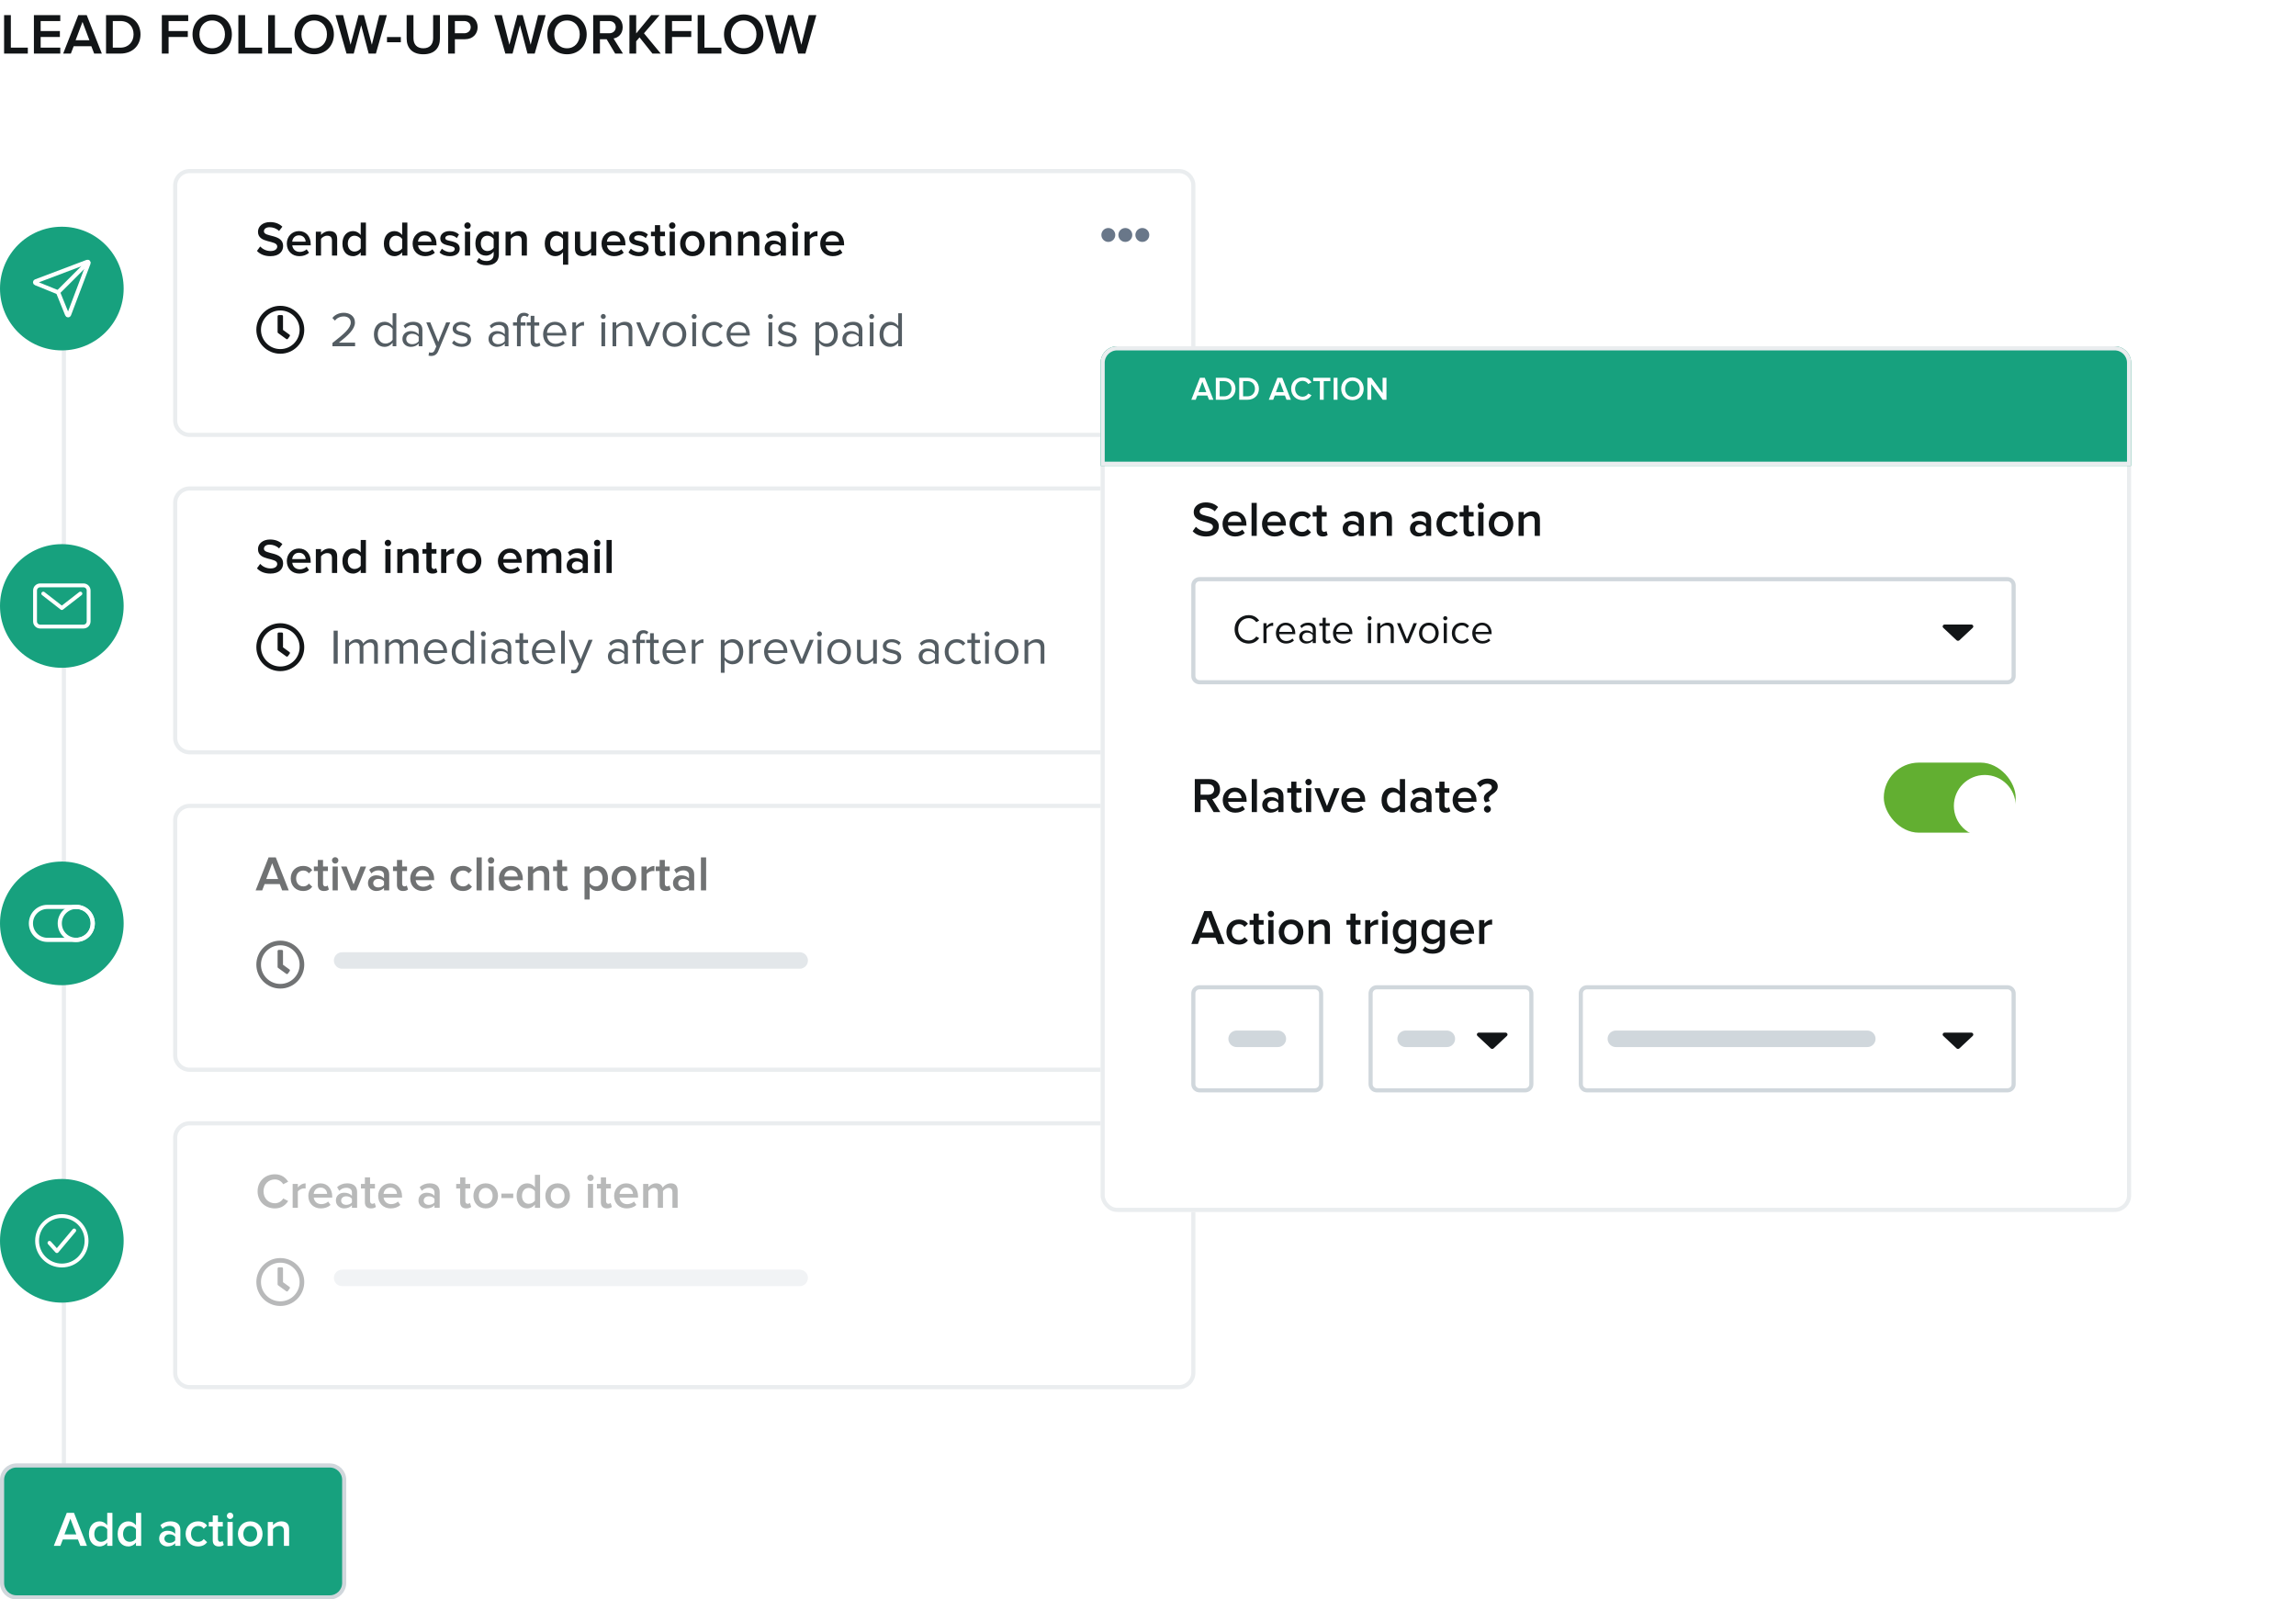 <svg width="557" height="388" viewBox="0 0 557 388" fill="none" xmlns="http://www.w3.org/2000/svg">
<line x1="15.5" y1="69" x2="15.5" y2="375" stroke="#EAEDEF"/>
<path d="M83.5 359C83.5 357.067 81.933 355.5 80 355.5H4C2.067 355.5 0.5 357.067 0.5 359V384C0.5 385.933 2.067 387.5 4 387.5H80C81.933 387.5 83.5 385.933 83.5 384V359Z" fill="#17A17E" stroke="#D0D7DC"/>
<path d="M21.095 375L17.951 366.996H16.199L13.055 375H14.651L15.239 373.464H18.911L19.499 375H21.095ZM18.515 372.228H15.635L17.075 368.412L18.515 372.228ZM27.273 375V366.996H26.013V370.008C25.545 369.396 24.873 369.06 24.153 369.06C22.653 369.06 21.573 370.236 21.573 372.108C21.573 374.016 22.665 375.144 24.153 375.144C24.897 375.144 25.569 374.784 26.013 374.208V375H27.273ZM24.513 374.028C23.517 374.028 22.881 373.224 22.881 372.108C22.881 370.98 23.517 370.176 24.513 370.176C25.113 370.176 25.725 370.524 26.013 370.956V373.26C25.725 373.692 25.113 374.028 24.513 374.028ZM34.246 375V366.996H32.986V370.008C32.518 369.396 31.846 369.06 31.126 369.06C29.626 369.06 28.546 370.236 28.546 372.108C28.546 374.016 29.638 375.144 31.126 375.144C31.87 375.144 32.542 374.784 32.986 374.208V375H34.246ZM31.486 374.028C30.49 374.028 29.854 373.224 29.854 372.108C29.854 370.98 30.49 370.176 31.486 370.176C32.086 370.176 32.698 370.524 32.986 370.956V373.26C32.698 373.692 32.086 374.028 31.486 374.028ZM43.761 375V371.16C43.761 369.6 42.633 369.06 41.349 369.06C40.425 369.06 39.584 369.36 38.913 369.996L39.428 370.872C39.932 370.38 40.496 370.14 41.145 370.14C41.949 370.14 42.501 370.548 42.501 371.22V372.084C42.081 371.592 41.408 371.34 40.629 371.34C39.681 371.34 38.612 371.892 38.612 373.224C38.612 374.508 39.681 375.144 40.629 375.144C41.397 375.144 42.069 374.868 42.501 374.376V375H43.761ZM41.12 374.28C40.413 374.28 39.885 373.872 39.885 373.248C39.885 372.612 40.413 372.204 41.12 372.204C41.672 372.204 42.212 372.408 42.501 372.804V373.68C42.212 374.076 41.672 374.28 41.12 374.28ZM48.034 375.144C49.162 375.144 49.846 374.664 50.254 374.112L49.426 373.344C49.102 373.788 48.658 374.028 48.094 374.028C47.038 374.028 46.342 373.224 46.342 372.096C46.342 370.968 47.038 370.176 48.094 370.176C48.658 370.176 49.102 370.404 49.426 370.86L50.254 370.092C49.846 369.54 49.162 369.06 48.034 369.06C46.27 369.06 45.034 370.344 45.034 372.096C45.034 373.86 46.27 375.144 48.034 375.144ZM53.099 375.144C53.687 375.144 54.059 374.988 54.287 374.772L53.987 373.824C53.891 373.932 53.663 374.028 53.423 374.028C53.063 374.028 52.871 373.74 52.871 373.344V370.308H54.047V369.204H52.871V367.62H51.611V369.204H50.651V370.308H51.611V373.656C51.611 374.616 52.127 375.144 53.099 375.144ZM55.815 368.496C56.247 368.496 56.595 368.148 56.595 367.716C56.595 367.284 56.247 366.936 55.815 366.936C55.395 366.936 55.035 367.284 55.035 367.716C55.035 368.148 55.395 368.496 55.815 368.496ZM56.451 375V369.204H55.191V375H56.451ZM60.702 375.144C62.562 375.144 63.69 373.764 63.69 372.096C63.69 370.44 62.562 369.06 60.702 369.06C58.865 369.06 57.725 370.44 57.725 372.096C57.725 373.764 58.865 375.144 60.702 375.144ZM60.702 374.028C59.633 374.028 59.033 373.128 59.033 372.096C59.033 371.076 59.633 370.176 60.702 370.176C61.782 370.176 62.382 371.076 62.382 372.096C62.382 373.128 61.782 374.028 60.702 374.028ZM70.136 375V370.92C70.136 369.732 69.512 369.06 68.264 369.06C67.352 369.06 66.608 369.54 66.224 369.996V369.204H64.964V375H66.224V370.956C66.512 370.56 67.064 370.176 67.712 370.176C68.42 370.176 68.876 370.476 68.876 371.376V375H70.136Z" fill="white"/>
<g filter="url(#filter0_d)">
<path d="M42 41C42 38.791 43.791 37 46 37H286C288.209 37 290 38.791 290 41V98C290 100.209 288.209 102 286 102H46C43.791 102 42 100.209 42 98V41Z" fill="white"/>
<path d="M42.5 41C42.5 39.067 44.067 37.5 46 37.5H286C287.933 37.5 289.5 39.067 289.5 41V98C289.5 99.933 287.933 101.5 286 101.5H46C44.067 101.5 42.5 99.933 42.5 98V41Z" stroke="#EAEDEF"/>
</g>
<g filter="url(#filter1_d)">
<path d="M42 118C42 115.791 43.791 114 46 114H286C288.209 114 290 115.791 290 118V175C290 177.209 288.209 179 286 179H46C43.791 179 42 177.209 42 175V118Z" fill="white"/>
<path d="M42.5 118C42.5 116.067 44.067 114.5 46 114.5H286C287.933 114.5 289.5 116.067 289.5 118V175C289.5 176.933 287.933 178.5 286 178.5H46C44.067 178.5 42.5 176.933 42.5 175V118Z" stroke="#EAEDEF"/>
</g>
<g filter="url(#filter2_d)">
<path d="M42 195C42 192.791 43.791 191 46 191H286C288.209 191 290 192.791 290 195V252C290 254.209 288.209 256 286 256H46C43.791 256 42 254.209 42 252V195Z" fill="white"/>
<path d="M42.5 195C42.5 193.067 44.067 191.5 46 191.5H286C287.933 191.5 289.5 193.067 289.5 195V252C289.5 253.933 287.933 255.5 286 255.5H46C44.067 255.5 42.5 253.933 42.5 252V195Z" stroke="#EAEDEF"/>
</g>
<g filter="url(#filter3_d)">
<path d="M42 272C42 269.791 43.791 268 46 268H286C288.209 268 290 269.791 290 272V329C290 331.209 288.209 333 286 333H46C43.791 333 42 331.209 42 329V272Z" fill="white"/>
<path d="M42.5 272C42.5 270.067 44.067 268.5 46 268.5H286C287.933 268.5 289.5 270.067 289.5 272V329C289.5 330.933 287.933 332.5 286 332.5H46C44.067 332.5 42.5 330.933 42.5 329V272Z" stroke="#EAEDEF"/>
</g>
<path d="M6.748 13V11.558H2.632V3.662H0.994V13H6.748ZM14.624 13V11.558H9.864V8.968H14.526V7.526H9.864V5.104H14.624V3.662H8.226V13H14.624ZM24.706 13L21.038 3.662H18.994L15.326 13H17.189L17.875 11.208H22.159L22.845 13H24.706ZM21.697 9.766H18.337L20.017 5.314L21.697 9.766ZM29.198 13C32.11 13 34.084 11.082 34.084 8.338C34.084 5.594 32.11 3.662 29.198 3.662H25.726V13H29.198ZM29.198 11.558H27.364V5.104H29.198C31.284 5.104 32.404 6.532 32.404 8.338C32.404 10.102 31.228 11.558 29.198 11.558ZM40.9 13V8.968H45.562V7.526H40.9V5.104H45.66V3.662H39.262V13H40.9ZM51.477 13.168C54.277 13.168 56.251 11.124 56.251 8.338C56.251 5.552 54.277 3.508 51.477 3.508C48.677 3.508 46.703 5.552 46.703 8.338C46.703 11.124 48.677 13.168 51.477 13.168ZM51.477 11.712C49.587 11.712 48.383 10.256 48.383 8.338C48.383 6.406 49.587 4.964 51.477 4.964C53.353 4.964 54.571 6.406 54.571 8.338C54.571 10.256 53.353 11.712 51.477 11.712ZM63.582 13V11.558H59.466V3.662H57.828V13H63.582ZM70.814 13V11.558H66.698V3.662H65.06V13H70.814ZM76.223 13.168C79.023 13.168 80.997 11.124 80.997 8.338C80.997 5.552 79.023 3.508 76.223 3.508C73.423 3.508 71.449 5.552 71.449 8.338C71.449 11.124 73.423 13.168 76.223 13.168ZM76.223 11.712C74.333 11.712 73.129 10.256 73.129 8.338C73.129 6.406 74.333 4.964 76.223 4.964C78.099 4.964 79.317 6.406 79.317 8.338C79.317 10.256 78.099 11.712 76.223 11.712ZM91.191 13L93.851 3.662H92.017L90.211 10.858L88.279 3.662H86.977L85.045 10.858L83.225 3.662H81.391L84.065 13H85.815L87.621 6.112L89.441 13H91.191ZM97.241 10.242V8.982H93.881V10.242H97.241ZM102.698 13.168C105.4 13.168 106.73 11.628 106.73 9.304V3.662H105.078V9.262C105.078 10.746 104.252 11.712 102.698 11.712C101.13 11.712 100.304 10.746 100.304 9.262V3.662H98.652V9.318C98.652 11.614 99.982 13.168 102.698 13.168ZM110.353 13V9.514H112.817C114.763 9.514 115.869 8.17 115.869 6.588C115.869 5.006 114.777 3.662 112.817 3.662H108.715V13H110.353ZM112.593 8.072H110.353V5.104H112.593C113.517 5.104 114.189 5.692 114.189 6.588C114.189 7.484 113.517 8.072 112.593 8.072ZM129.718 13L132.378 3.662H130.544L128.738 10.858L126.806 3.662H125.504L123.572 10.858L121.752 3.662H119.918L122.592 13H124.342L126.148 6.112L127.968 13H129.718ZM137.555 13.168C140.355 13.168 142.329 11.124 142.329 8.338C142.329 5.552 140.355 3.508 137.555 3.508C134.755 3.508 132.781 5.552 132.781 8.338C132.781 11.124 134.755 13.168 137.555 13.168ZM137.555 11.712C135.665 11.712 134.461 10.256 134.461 8.338C134.461 6.406 135.665 4.964 137.555 4.964C139.431 4.964 140.649 6.406 140.649 8.338C140.649 10.256 139.431 11.712 137.555 11.712ZM151.13 13L148.848 9.332C149.968 9.15 151.06 8.254 151.06 6.588C151.06 4.866 149.856 3.662 148.008 3.662H143.906V13H145.544V9.514H147.168L149.24 13H151.13ZM147.784 8.072H145.544V5.104H147.784C148.708 5.104 149.38 5.692 149.38 6.588C149.38 7.484 148.708 8.072 147.784 8.072ZM160.299 13L156.225 8.072L160.019 3.662H157.989L154.335 8.114V3.662H152.697V13H154.335V10.018L155.147 9.066L158.283 13H160.299ZM163.03 13V8.968H167.692V7.526H163.03V5.104H167.79V3.662H161.392V13H163.03ZM175.008 13V11.558H170.892V3.662H169.254V13H175.008ZM180.416 13.168C183.216 13.168 185.19 11.124 185.19 8.338C185.19 5.552 183.216 3.508 180.416 3.508C177.616 3.508 175.642 5.552 175.642 8.338C175.642 11.124 177.616 13.168 180.416 13.168ZM180.416 11.712C178.526 11.712 177.322 10.256 177.322 8.338C177.322 6.406 178.526 4.964 180.416 4.964C182.292 4.964 183.51 6.406 183.51 8.338C183.51 10.256 182.292 11.712 180.416 11.712ZM195.384 13L198.044 3.662H196.21L194.404 10.858L192.472 3.662H191.17L189.238 10.858L187.418 3.662H185.584L188.258 13H190.008L191.814 6.112L193.634 13H195.384Z" fill="#121517"/>
<path d="M65.588 62.144C67.748 62.144 68.684 61.004 68.684 59.672C68.684 56.684 64.028 57.608 64.028 56.12C64.028 55.52 64.556 55.124 65.384 55.124C66.224 55.124 67.076 55.412 67.7 56.036L68.504 54.992C67.76 54.272 66.752 53.876 65.504 53.876C63.752 53.876 62.588 54.896 62.588 56.216C62.588 59.168 67.256 58.124 67.256 59.804C67.256 60.332 66.8 60.896 65.648 60.896C64.532 60.896 63.668 60.38 63.116 59.792L62.336 60.872C63.044 61.628 64.112 62.144 65.588 62.144ZM72.617 62.144C73.541 62.144 74.393 61.856 74.969 61.304L74.393 60.476C73.985 60.884 73.313 61.112 72.749 61.112C71.657 61.112 70.997 60.392 70.901 59.516H75.377V59.216C75.377 57.392 74.261 56.06 72.521 56.06C70.805 56.06 69.581 57.416 69.581 59.096C69.581 60.932 70.877 62.144 72.617 62.144ZM74.153 58.628H70.889C70.949 57.92 71.441 57.092 72.521 57.092C73.661 57.092 74.129 57.944 74.153 58.628ZM81.793 62V57.92C81.793 56.732 81.169 56.06 79.921 56.06C79.009 56.06 78.265 56.54 77.881 56.996V56.204H76.621V62H77.881V57.956C78.169 57.56 78.721 57.176 79.369 57.176C80.077 57.176 80.533 57.476 80.533 58.376V62H81.793ZM88.769 62V53.996H87.509V57.008C87.041 56.396 86.369 56.06 85.649 56.06C84.149 56.06 83.069 57.236 83.069 59.108C83.069 61.016 84.161 62.144 85.649 62.144C86.393 62.144 87.065 61.784 87.509 61.208V62H88.769ZM86.009 61.028C85.013 61.028 84.377 60.224 84.377 59.108C84.377 57.98 85.013 57.176 86.009 57.176C86.609 57.176 87.221 57.524 87.509 57.956V60.26C87.221 60.692 86.609 61.028 86.009 61.028ZM98.824 62V53.996H97.564V57.008C97.096 56.396 96.424 56.06 95.704 56.06C94.204 56.06 93.124 57.236 93.124 59.108C93.124 61.016 94.216 62.144 95.704 62.144C96.448 62.144 97.12 61.784 97.564 61.208V62H98.824ZM96.064 61.028C95.068 61.028 94.432 60.224 94.432 59.108C94.432 57.98 95.068 57.176 96.064 57.176C96.664 57.176 97.276 57.524 97.564 57.956V60.26C97.276 60.692 96.664 61.028 96.064 61.028ZM103.133 62.144C104.057 62.144 104.909 61.856 105.485 61.304L104.909 60.476C104.501 60.884 103.829 61.112 103.265 61.112C102.173 61.112 101.513 60.392 101.417 59.516H105.893V59.216C105.893 57.392 104.777 56.06 103.037 56.06C101.321 56.06 100.097 57.416 100.097 59.096C100.097 60.932 101.393 62.144 103.133 62.144ZM104.669 58.628H101.405C101.465 57.92 101.957 57.092 103.037 57.092C104.177 57.092 104.645 57.944 104.669 58.628ZM109.116 62.144C110.676 62.144 111.528 61.364 111.528 60.344C111.528 58.04 108.024 58.808 108.024 57.776C108.024 57.368 108.444 57.068 109.104 57.068C109.824 57.068 110.472 57.368 110.82 57.764L111.348 56.876C110.82 56.408 110.076 56.06 109.092 56.06C107.628 56.06 106.812 56.876 106.812 57.824C106.812 60.044 110.316 59.228 110.316 60.368C110.316 60.824 109.932 61.148 109.176 61.148C108.42 61.148 107.616 60.752 107.208 60.332L106.632 61.244C107.232 61.832 108.132 62.144 109.116 62.144ZM113.42 55.496C113.852 55.496 114.2 55.148 114.2 54.716C114.2 54.284 113.852 53.936 113.42 53.936C113 53.936 112.64 54.284 112.64 54.716C112.64 55.148 113 55.496 113.42 55.496ZM114.056 62V56.204H112.796V62H114.056ZM118.043 64.352C119.471 64.352 121.019 63.788 121.019 61.7V56.204H119.759V57.008C119.291 56.396 118.631 56.06 117.899 56.06C116.411 56.06 115.331 57.164 115.331 59.036C115.331 60.944 116.423 62.012 117.899 62.012C118.655 62.012 119.315 61.628 119.759 61.052V61.748C119.759 62.936 118.871 63.32 118.043 63.32C117.275 63.32 116.675 63.116 116.207 62.576L115.619 63.488C116.327 64.136 117.059 64.352 118.043 64.352ZM118.271 60.896C117.275 60.896 116.639 60.152 116.639 59.036C116.639 57.92 117.275 57.176 118.271 57.176C118.859 57.176 119.483 57.524 119.759 57.956V60.116C119.483 60.548 118.859 60.896 118.271 60.896ZM127.824 62V57.92C127.824 56.732 127.2 56.06 125.952 56.06C125.04 56.06 124.296 56.54 123.912 56.996V56.204H122.652V62H123.912V57.956C124.2 57.56 124.752 57.176 125.4 57.176C126.108 57.176 126.564 57.476 126.564 58.376V62H127.824ZM135.099 61.028C134.103 61.028 133.467 60.224 133.467 59.096C133.467 57.98 134.103 57.176 135.099 57.176C135.687 57.176 136.311 57.524 136.587 57.956V60.248C136.311 60.668 135.687 61.028 135.099 61.028ZM134.727 62.144C135.459 62.144 136.119 61.82 136.587 61.196V64.208H137.847V56.204H136.587V56.996C136.155 56.42 135.483 56.06 134.727 56.06C133.227 56.06 132.159 57.188 132.159 59.096C132.159 61.004 133.227 62.144 134.727 62.144ZM144.652 62V56.204H143.392V60.272C143.092 60.668 142.54 61.028 141.904 61.028C141.196 61.028 140.74 60.752 140.74 59.852V56.204H139.48V60.308C139.48 61.496 140.092 62.144 141.34 62.144C142.252 62.144 142.972 61.7 143.392 61.232V62H144.652ZM148.965 62.144C149.889 62.144 150.741 61.856 151.317 61.304L150.741 60.476C150.333 60.884 149.661 61.112 149.097 61.112C148.005 61.112 147.345 60.392 147.249 59.516H151.725V59.216C151.725 57.392 150.609 56.06 148.869 56.06C147.153 56.06 145.929 57.416 145.929 59.096C145.929 60.932 147.225 62.144 148.965 62.144ZM150.501 58.628H147.237C147.297 57.92 147.789 57.092 148.869 57.092C150.009 57.092 150.477 57.944 150.501 58.628ZM154.948 62.144C156.508 62.144 157.36 61.364 157.36 60.344C157.36 58.04 153.856 58.808 153.856 57.776C153.856 57.368 154.276 57.068 154.936 57.068C155.656 57.068 156.304 57.368 156.652 57.764L157.18 56.876C156.652 56.408 155.908 56.06 154.924 56.06C153.46 56.06 152.644 56.876 152.644 57.824C152.644 60.044 156.148 59.228 156.148 60.368C156.148 60.824 155.764 61.148 155.008 61.148C154.252 61.148 153.448 60.752 153.04 60.332L152.464 61.244C153.064 61.832 153.964 62.144 154.948 62.144ZM160.369 62.144C160.957 62.144 161.329 61.988 161.557 61.772L161.257 60.824C161.161 60.932 160.933 61.028 160.693 61.028C160.333 61.028 160.141 60.74 160.141 60.344V57.308H161.317V56.204H160.141V54.62H158.881V56.204H157.921V57.308H158.881V60.656C158.881 61.616 159.396 62.144 160.369 62.144ZM163.085 55.496C163.517 55.496 163.865 55.148 163.865 54.716C163.865 54.284 163.517 53.936 163.085 53.936C162.665 53.936 162.305 54.284 162.305 54.716C162.305 55.148 162.665 55.496 163.085 55.496ZM163.721 62V56.204H162.461V62H163.721ZM167.971 62.144C169.831 62.144 170.959 60.764 170.959 59.096C170.959 57.44 169.831 56.06 167.971 56.06C166.135 56.06 164.995 57.44 164.995 59.096C164.995 60.764 166.135 62.144 167.971 62.144ZM167.971 61.028C166.903 61.028 166.303 60.128 166.303 59.096C166.303 58.076 166.903 57.176 167.971 57.176C169.051 57.176 169.651 58.076 169.651 59.096C169.651 60.128 169.051 61.028 167.971 61.028ZM177.406 62V57.92C177.406 56.732 176.782 56.06 175.534 56.06C174.622 56.06 173.878 56.54 173.494 56.996V56.204H172.234V62H173.494V57.956C173.782 57.56 174.334 57.176 174.982 57.176C175.69 57.176 176.146 57.476 176.146 58.376V62H177.406ZM184.215 62V57.92C184.215 56.732 183.591 56.06 182.343 56.06C181.431 56.06 180.687 56.54 180.303 56.996V56.204H179.043V62H180.303V57.956C180.591 57.56 181.143 57.176 181.791 57.176C182.499 57.176 182.955 57.476 182.955 58.376V62H184.215ZM190.651 62V58.16C190.651 56.6 189.523 56.06 188.239 56.06C187.315 56.06 186.475 56.36 185.803 56.996L186.319 57.872C186.823 57.38 187.387 57.14 188.035 57.14C188.839 57.14 189.391 57.548 189.391 58.22V59.084C188.971 58.592 188.299 58.34 187.519 58.34C186.571 58.34 185.503 58.892 185.503 60.224C185.503 61.508 186.571 62.144 187.519 62.144C188.287 62.144 188.959 61.868 189.391 61.376V62H190.651ZM188.011 61.28C187.303 61.28 186.775 60.872 186.775 60.248C186.775 59.612 187.303 59.204 188.011 59.204C188.563 59.204 189.103 59.408 189.391 59.804V60.68C189.103 61.076 188.563 61.28 188.011 61.28ZM192.909 55.496C193.341 55.496 193.689 55.148 193.689 54.716C193.689 54.284 193.341 53.936 192.909 53.936C192.489 53.936 192.129 54.284 192.129 54.716C192.129 55.148 192.489 55.496 192.909 55.496ZM193.545 62V56.204H192.285V62H193.545ZM196.439 62V58.052C196.691 57.644 197.399 57.284 197.927 57.284C198.083 57.284 198.215 57.296 198.323 57.32V56.072C197.567 56.072 196.871 56.504 196.439 57.056V56.204H195.179V62H196.439ZM202.015 62.144C202.939 62.144 203.791 61.856 204.367 61.304L203.791 60.476C203.383 60.884 202.711 61.112 202.147 61.112C201.055 61.112 200.395 60.392 200.299 59.516H204.775V59.216C204.775 57.392 203.659 56.06 201.919 56.06C200.203 56.06 198.979 57.416 198.979 59.096C198.979 60.932 200.275 62.144 202.015 62.144ZM203.551 58.628H200.287C200.347 57.92 200.839 57.092 201.919 57.092C203.059 57.092 203.527 57.944 203.551 58.628Z" fill="#121517"/>
<path d="M65.588 139.144C67.748 139.144 68.684 138.004 68.684 136.672C68.684 133.684 64.028 134.608 64.028 133.12C64.028 132.52 64.556 132.124 65.384 132.124C66.224 132.124 67.076 132.412 67.7 133.036L68.504 131.992C67.76 131.272 66.752 130.876 65.504 130.876C63.752 130.876 62.588 131.896 62.588 133.216C62.588 136.168 67.256 135.124 67.256 136.804C67.256 137.332 66.8 137.896 65.648 137.896C64.532 137.896 63.668 137.38 63.116 136.792L62.336 137.872C63.044 138.628 64.112 139.144 65.588 139.144ZM72.617 139.144C73.541 139.144 74.393 138.856 74.969 138.304L74.393 137.476C73.985 137.884 73.313 138.112 72.749 138.112C71.657 138.112 70.997 137.392 70.901 136.516H75.377V136.216C75.377 134.392 74.261 133.06 72.521 133.06C70.805 133.06 69.581 134.416 69.581 136.096C69.581 137.932 70.877 139.144 72.617 139.144ZM74.153 135.628H70.889C70.949 134.92 71.441 134.092 72.521 134.092C73.661 134.092 74.129 134.944 74.153 135.628ZM81.793 139V134.92C81.793 133.732 81.169 133.06 79.921 133.06C79.009 133.06 78.265 133.54 77.881 133.996V133.204H76.621V139H77.881V134.956C78.169 134.56 78.721 134.176 79.369 134.176C80.077 134.176 80.533 134.476 80.533 135.376V139H81.793ZM88.769 139V130.996H87.509V134.008C87.041 133.396 86.369 133.06 85.649 133.06C84.149 133.06 83.069 134.236 83.069 136.108C83.069 138.016 84.161 139.144 85.649 139.144C86.393 139.144 87.065 138.784 87.509 138.208V139H88.769ZM86.009 138.028C85.013 138.028 84.377 137.224 84.377 136.108C84.377 134.98 85.013 134.176 86.009 134.176C86.609 134.176 87.221 134.524 87.509 134.956V137.26C87.221 137.692 86.609 138.028 86.009 138.028ZM94.108 132.496C94.54 132.496 94.888 132.148 94.888 131.716C94.888 131.284 94.54 130.936 94.108 130.936C93.688 130.936 93.328 131.284 93.328 131.716C93.328 132.148 93.688 132.496 94.108 132.496ZM94.744 139V133.204H93.484V139H94.744ZM101.551 139V134.92C101.551 133.732 100.927 133.06 99.678 133.06C98.766 133.06 98.022 133.54 97.638 133.996V133.204H96.379V139H97.638V134.956C97.927 134.56 98.478 134.176 99.126 134.176C99.835 134.176 100.291 134.476 100.291 135.376V139H101.551ZM104.927 139.144C105.515 139.144 105.887 138.988 106.115 138.772L105.815 137.824C105.719 137.932 105.491 138.028 105.251 138.028C104.891 138.028 104.699 137.74 104.699 137.344V134.308H105.875V133.204H104.699V131.62H103.439V133.204H102.479V134.308H103.439V137.656C103.439 138.616 103.955 139.144 104.927 139.144ZM108.279 139V135.052C108.531 134.644 109.239 134.284 109.767 134.284C109.923 134.284 110.055 134.296 110.163 134.32V133.072C109.407 133.072 108.711 133.504 108.279 134.056V133.204H107.019V139H108.279ZM113.795 139.144C115.655 139.144 116.783 137.764 116.783 136.096C116.783 134.44 115.655 133.06 113.795 133.06C111.959 133.06 110.819 134.44 110.819 136.096C110.819 137.764 111.959 139.144 113.795 139.144ZM113.795 138.028C112.727 138.028 112.127 137.128 112.127 136.096C112.127 135.076 112.727 134.176 113.795 134.176C114.875 134.176 115.475 135.076 115.475 136.096C115.475 137.128 114.875 138.028 113.795 138.028ZM123.816 139.144C124.74 139.144 125.592 138.856 126.168 138.304L125.592 137.476C125.184 137.884 124.512 138.112 123.948 138.112C122.856 138.112 122.196 137.392 122.1 136.516H126.576V136.216C126.576 134.392 125.46 133.06 123.72 133.06C122.004 133.06 120.78 134.416 120.78 136.096C120.78 137.932 122.076 139.144 123.816 139.144ZM125.352 135.628H122.088C122.148 134.92 122.64 134.092 123.72 134.092C124.86 134.092 125.328 134.944 125.352 135.628ZM136.184 139V134.812C136.184 133.636 135.584 133.06 134.516 133.06C133.652 133.06 132.884 133.6 132.548 134.128C132.356 133.492 131.828 133.06 130.964 133.06C130.088 133.06 129.32 133.636 129.08 133.996V133.204H127.82V139H129.08V134.956C129.344 134.572 129.86 134.176 130.412 134.176C131.096 134.176 131.372 134.596 131.372 135.22V139H132.632V134.944C132.884 134.572 133.412 134.176 133.976 134.176C134.648 134.176 134.924 134.596 134.924 135.22V139H136.184ZM142.616 139V135.16C142.616 133.6 141.488 133.06 140.204 133.06C139.28 133.06 138.44 133.36 137.768 133.996L138.284 134.872C138.788 134.38 139.352 134.14 140 134.14C140.804 134.14 141.356 134.548 141.356 135.22V136.084C140.936 135.592 140.264 135.34 139.484 135.34C138.536 135.34 137.468 135.892 137.468 137.224C137.468 138.508 138.536 139.144 139.484 139.144C140.252 139.144 140.924 138.868 141.356 138.376V139H142.616ZM139.976 138.28C139.268 138.28 138.74 137.872 138.74 137.248C138.74 136.612 139.268 136.204 139.976 136.204C140.528 136.204 141.068 136.408 141.356 136.804V137.68C141.068 138.076 140.528 138.28 139.976 138.28ZM144.874 132.496C145.306 132.496 145.654 132.148 145.654 131.716C145.654 131.284 145.306 130.936 144.874 130.936C144.454 130.936 144.094 131.284 144.094 131.716C144.094 132.148 144.454 132.496 144.874 132.496ZM145.51 139V133.204H144.25V139H145.51ZM148.404 139V130.996H147.144V139H148.404Z" fill="#121517"/>
<path opacity="0.6" d="M70.052 216L66.908 207.996H65.156L62.012 216H63.608L64.196 214.464H67.868L68.456 216H70.052ZM67.472 213.228H64.592L66.032 209.412L67.472 213.228ZM73.53 216.144C74.658 216.144 75.342 215.664 75.75 215.112L74.922 214.344C74.598 214.788 74.154 215.028 73.59 215.028C72.534 215.028 71.838 214.224 71.838 213.096C71.838 211.968 72.534 211.176 73.59 211.176C74.154 211.176 74.598 211.404 74.922 211.86L75.75 211.092C75.342 210.54 74.658 210.06 73.53 210.06C71.766 210.06 70.53 211.344 70.53 213.096C70.53 214.86 71.766 216.144 73.53 216.144ZM78.595 216.144C79.183 216.144 79.555 215.988 79.783 215.772L79.483 214.824C79.387 214.932 79.159 215.028 78.919 215.028C78.559 215.028 78.367 214.74 78.367 214.344V211.308H79.543V210.204H78.367V208.62H77.107V210.204H76.147V211.308H77.107V214.656C77.107 215.616 77.623 216.144 78.595 216.144ZM81.311 209.496C81.743 209.496 82.091 209.148 82.091 208.716C82.091 208.284 81.743 207.936 81.311 207.936C80.891 207.936 80.531 208.284 80.531 208.716C80.531 209.148 80.891 209.496 81.311 209.496ZM81.947 216V210.204H80.687V216H81.947ZM86.462 216L88.826 210.204H87.47L85.778 214.548L84.086 210.204H82.742L85.106 216H86.462ZM94.417 216V212.16C94.417 210.6 93.289 210.06 92.005 210.06C91.081 210.06 90.241 210.36 89.569 210.996L90.085 211.872C90.589 211.38 91.153 211.14 91.801 211.14C92.605 211.14 93.157 211.548 93.157 212.22V213.084C92.737 212.592 92.065 212.34 91.285 212.34C90.337 212.34 89.269 212.892 89.269 214.224C89.269 215.508 90.337 216.144 91.285 216.144C92.053 216.144 92.725 215.868 93.157 215.376V216H94.417ZM91.777 215.28C91.069 215.28 90.541 214.872 90.541 214.248C90.541 213.612 91.069 213.204 91.777 213.204C92.329 213.204 92.869 213.408 93.157 213.804V214.68C92.869 215.076 92.329 215.28 91.777 215.28ZM97.79 216.144C98.378 216.144 98.75 215.988 98.978 215.772L98.678 214.824C98.582 214.932 98.354 215.028 98.114 215.028C97.754 215.028 97.562 214.74 97.562 214.344V211.308H98.738V210.204H97.562V208.62H96.302V210.204H95.342V211.308H96.302V214.656C96.302 215.616 96.818 216.144 97.79 216.144ZM102.558 216.144C103.482 216.144 104.334 215.856 104.91 215.304L104.334 214.476C103.926 214.884 103.254 215.112 102.69 215.112C101.598 215.112 100.938 214.392 100.842 213.516H105.318V213.216C105.318 211.392 104.202 210.06 102.462 210.06C100.746 210.06 99.522 211.416 99.522 213.096C99.522 214.932 100.818 216.144 102.558 216.144ZM104.094 212.628H100.83C100.89 211.92 101.382 211.092 102.462 211.092C103.602 211.092 104.07 211.944 104.094 212.628ZM112.284 216.144C113.412 216.144 114.096 215.664 114.504 215.112L113.676 214.344C113.352 214.788 112.908 215.028 112.344 215.028C111.288 215.028 110.592 214.224 110.592 213.096C110.592 211.968 111.288 211.176 112.344 211.176C112.908 211.176 113.352 211.404 113.676 211.86L114.504 211.092C114.096 210.54 113.412 210.06 112.284 210.06C110.52 210.06 109.284 211.344 109.284 213.096C109.284 214.86 110.52 216.144 112.284 216.144ZM116.869 216V207.996H115.609V216H116.869ZM119.128 209.496C119.56 209.496 119.908 209.148 119.908 208.716C119.908 208.284 119.56 207.936 119.128 207.936C118.708 207.936 118.348 208.284 118.348 208.716C118.348 209.148 118.708 209.496 119.128 209.496ZM119.764 216V210.204H118.504V216H119.764ZM124.074 216.144C124.998 216.144 125.85 215.856 126.426 215.304L125.85 214.476C125.442 214.884 124.77 215.112 124.206 215.112C123.114 215.112 122.454 214.392 122.358 213.516H126.834V213.216C126.834 211.392 125.718 210.06 123.978 210.06C122.262 210.06 121.038 211.416 121.038 213.096C121.038 214.932 122.334 216.144 124.074 216.144ZM125.61 212.628H122.346C122.406 211.92 122.898 211.092 123.978 211.092C125.118 211.092 125.586 211.944 125.61 212.628ZM133.25 216V211.92C133.25 210.732 132.626 210.06 131.378 210.06C130.466 210.06 129.722 210.54 129.338 210.996V210.204H128.078V216H129.338V211.956C129.626 211.56 130.178 211.176 130.826 211.176C131.534 211.176 131.99 211.476 131.99 212.376V216H133.25ZM136.626 216.144C137.214 216.144 137.586 215.988 137.814 215.772L137.514 214.824C137.418 214.932 137.19 215.028 136.95 215.028C136.59 215.028 136.398 214.74 136.398 214.344V211.308H137.574V210.204H136.398V208.62H135.138V210.204H134.178V211.308H135.138V214.656C135.138 215.616 135.654 216.144 136.626 216.144ZM144.92 216.144C146.42 216.144 147.488 215.004 147.488 213.096C147.488 211.188 146.42 210.06 144.92 210.06C144.164 210.06 143.492 210.42 143.06 210.996V210.204H141.8V218.208H143.06V215.196C143.528 215.82 144.188 216.144 144.92 216.144ZM144.548 215.028C143.96 215.028 143.336 214.668 143.06 214.248V211.956C143.336 211.524 143.96 211.176 144.548 211.176C145.544 211.176 146.18 211.98 146.18 213.096C146.18 214.224 145.544 215.028 144.548 215.028ZM151.354 216.144C153.214 216.144 154.342 214.764 154.342 213.096C154.342 211.44 153.214 210.06 151.354 210.06C149.518 210.06 148.378 211.44 148.378 213.096C148.378 214.764 149.518 216.144 151.354 216.144ZM151.354 215.028C150.286 215.028 149.686 214.128 149.686 213.096C149.686 212.076 150.286 211.176 151.354 211.176C152.434 211.176 153.034 212.076 153.034 213.096C153.034 214.128 152.434 215.028 151.354 215.028ZM156.877 216V212.052C157.129 211.644 157.837 211.284 158.365 211.284C158.521 211.284 158.653 211.296 158.761 211.32V210.072C158.005 210.072 157.309 210.504 156.877 211.056V210.204H155.617V216H156.877ZM161.517 216.144C162.105 216.144 162.477 215.988 162.705 215.772L162.405 214.824C162.309 214.932 162.081 215.028 161.841 215.028C161.481 215.028 161.289 214.74 161.289 214.344V211.308H162.465V210.204H161.289V208.62H160.029V210.204H159.069V211.308H160.029V214.656C160.029 215.616 160.545 216.144 161.517 216.144ZM168.409 216V212.16C168.409 210.6 167.281 210.06 165.997 210.06C165.073 210.06 164.233 210.36 163.561 210.996L164.077 211.872C164.581 211.38 165.145 211.14 165.793 211.14C166.597 211.14 167.149 211.548 167.149 212.22V213.084C166.729 212.592 166.057 212.34 165.277 212.34C164.329 212.34 163.261 212.892 163.261 214.224C163.261 215.508 164.329 216.144 165.277 216.144C166.045 216.144 166.717 215.868 167.149 215.376V216H168.409ZM165.769 215.28C165.061 215.28 164.533 214.872 164.533 214.248C164.533 213.612 165.061 213.204 165.769 213.204C166.321 213.204 166.861 213.408 167.149 213.804V214.68C166.861 215.076 166.321 215.28 165.769 215.28ZM171.303 216V207.996H170.043V216H171.303Z" fill="#121517"/>
<path opacity="0.3" d="M66.692 293.144C68.312 293.144 69.296 292.304 69.908 291.344L68.708 290.732C68.324 291.404 67.556 291.896 66.692 291.896C65.108 291.896 63.932 290.684 63.932 289.004C63.932 287.324 65.108 286.112 66.692 286.112C67.556 286.112 68.324 286.616 68.708 287.276L69.908 286.664C69.308 285.704 68.312 284.864 66.692 284.864C64.328 284.864 62.492 286.544 62.492 289.004C62.492 291.464 64.328 293.144 66.692 293.144ZM72.256 293V289.052C72.508 288.644 73.216 288.284 73.744 288.284C73.9 288.284 74.032 288.296 74.14 288.32V287.072C73.384 287.072 72.688 287.504 72.256 288.056V287.204H70.996V293H72.256ZM77.832 293.144C78.756 293.144 79.608 292.856 80.184 292.304L79.608 291.476C79.2 291.884 78.528 292.112 77.964 292.112C76.872 292.112 76.212 291.392 76.116 290.516H80.592V290.216C80.592 288.392 79.476 287.06 77.736 287.06C76.02 287.06 74.796 288.416 74.796 290.096C74.796 291.932 76.092 293.144 77.832 293.144ZM79.368 289.628H76.104C76.164 288.92 76.656 288.092 77.736 288.092C78.876 288.092 79.344 288.944 79.368 289.628ZM86.635 293V289.16C86.635 287.6 85.507 287.06 84.224 287.06C83.299 287.06 82.46 287.36 81.787 287.996L82.303 288.872C82.808 288.38 83.371 288.14 84.019 288.14C84.823 288.14 85.376 288.548 85.376 289.22V290.084C84.956 289.592 84.284 289.34 83.504 289.34C82.555 289.34 81.487 289.892 81.487 291.224C81.487 292.508 82.555 293.144 83.504 293.144C84.272 293.144 84.944 292.868 85.376 292.376V293H86.635ZM83.996 292.28C83.287 292.28 82.76 291.872 82.76 291.248C82.76 290.612 83.287 290.204 83.996 290.204C84.547 290.204 85.088 290.408 85.376 290.804V291.68C85.088 292.076 84.547 292.28 83.996 292.28ZM90.009 293.144C90.597 293.144 90.969 292.988 91.197 292.772L90.897 291.824C90.801 291.932 90.573 292.028 90.333 292.028C89.973 292.028 89.781 291.74 89.781 291.344V288.308H90.957V287.204H89.781V285.62H88.521V287.204H87.561V288.308H88.521V291.656C88.521 292.616 89.037 293.144 90.009 293.144ZM94.777 293.144C95.701 293.144 96.553 292.856 97.129 292.304L96.553 291.476C96.145 291.884 95.473 292.112 94.909 292.112C93.817 292.112 93.157 291.392 93.061 290.516H97.537V290.216C97.537 288.392 96.421 287.06 94.681 287.06C92.965 287.06 91.741 288.416 91.741 290.096C91.741 291.932 93.037 293.144 94.777 293.144ZM96.313 289.628H93.049C93.109 288.92 93.601 288.092 94.681 288.092C95.821 288.092 96.289 288.944 96.313 289.628ZM106.663 293V289.16C106.663 287.6 105.535 287.06 104.251 287.06C103.327 287.06 102.487 287.36 101.815 287.996L102.331 288.872C102.835 288.38 103.399 288.14 104.047 288.14C104.851 288.14 105.403 288.548 105.403 289.22V290.084C104.983 289.592 104.311 289.34 103.531 289.34C102.583 289.34 101.515 289.892 101.515 291.224C101.515 292.508 102.583 293.144 103.531 293.144C104.299 293.144 104.971 292.868 105.403 292.376V293H106.663ZM104.023 292.28C103.315 292.28 102.787 291.872 102.787 291.248C102.787 290.612 103.315 290.204 104.023 290.204C104.575 290.204 105.115 290.408 105.403 290.804V291.68C105.115 292.076 104.575 292.28 104.023 292.28ZM113.119 293.144C113.707 293.144 114.079 292.988 114.307 292.772L114.007 291.824C113.911 291.932 113.683 292.028 113.443 292.028C113.083 292.028 112.891 291.74 112.891 291.344V288.308H114.067V287.204H112.891V285.62H111.631V287.204H110.671V288.308H111.631V291.656C111.631 292.616 112.146 293.144 113.119 293.144ZM117.827 293.144C119.687 293.144 120.815 291.764 120.815 290.096C120.815 288.44 119.687 287.06 117.827 287.06C115.991 287.06 114.851 288.44 114.851 290.096C114.851 291.764 115.991 293.144 117.827 293.144ZM117.827 292.028C116.759 292.028 116.159 291.128 116.159 290.096C116.159 289.076 116.759 288.176 117.827 288.176C118.907 288.176 119.507 289.076 119.507 290.096C119.507 291.128 118.907 292.028 117.827 292.028ZM124.513 290.636V289.556H121.633V290.636H124.513ZM131.027 293V284.996H129.767V288.008C129.299 287.396 128.627 287.06 127.907 287.06C126.407 287.06 125.327 288.236 125.327 290.108C125.327 292.016 126.419 293.144 127.907 293.144C128.651 293.144 129.323 292.784 129.767 292.208V293H131.027ZM128.267 292.028C127.271 292.028 126.635 291.224 126.635 290.108C126.635 288.98 127.271 288.176 128.267 288.176C128.867 288.176 129.479 288.524 129.767 288.956V291.26C129.479 291.692 128.867 292.028 128.267 292.028ZM135.276 293.144C137.136 293.144 138.264 291.764 138.264 290.096C138.264 288.44 137.136 287.06 135.276 287.06C133.44 287.06 132.3 288.44 132.3 290.096C132.3 291.764 133.44 293.144 135.276 293.144ZM135.276 292.028C134.208 292.028 133.608 291.128 133.608 290.096C133.608 289.076 134.208 288.176 135.276 288.176C136.356 288.176 136.956 289.076 136.956 290.096C136.956 291.128 136.356 292.028 135.276 292.028ZM143.245 286.496C143.677 286.496 144.025 286.148 144.025 285.716C144.025 285.284 143.677 284.936 143.245 284.936C142.825 284.936 142.465 285.284 142.465 285.716C142.465 286.148 142.825 286.496 143.245 286.496ZM143.881 293V287.204H142.621V293H143.881ZM147.255 293.144C147.843 293.144 148.215 292.988 148.443 292.772L148.143 291.824C148.047 291.932 147.819 292.028 147.579 292.028C147.219 292.028 147.027 291.74 147.027 291.344V288.308H148.203V287.204H147.027V285.62H145.767V287.204H144.807V288.308H145.767V291.656C145.767 292.616 146.283 293.144 147.255 293.144ZM152.023 293.144C152.947 293.144 153.799 292.856 154.375 292.304L153.799 291.476C153.391 291.884 152.719 292.112 152.155 292.112C151.063 292.112 150.403 291.392 150.307 290.516H154.783V290.216C154.783 288.392 153.667 287.06 151.927 287.06C150.211 287.06 148.987 288.416 148.987 290.096C148.987 291.932 150.283 293.144 152.023 293.144ZM153.559 289.628H150.295C150.355 288.92 150.847 288.092 151.927 288.092C153.067 288.092 153.535 288.944 153.559 289.628ZM164.391 293V288.812C164.391 287.636 163.791 287.06 162.723 287.06C161.859 287.06 161.091 287.6 160.755 288.128C160.563 287.492 160.035 287.06 159.171 287.06C158.295 287.06 157.527 287.636 157.287 287.996V287.204H156.027V293H157.287V288.956C157.551 288.572 158.067 288.176 158.619 288.176C159.303 288.176 159.579 288.596 159.579 289.22V293H160.839V288.944C161.091 288.572 161.619 288.176 162.183 288.176C162.855 288.176 163.131 288.596 163.131 289.22V293H164.391Z" fill="#121517"/>
<path d="M86.144 84V83.112H82.22C84.452 81.348 86.108 79.86 86.108 78.228C86.108 76.632 84.752 75.876 83.42 75.876C82.292 75.876 81.248 76.332 80.636 77.136L81.248 77.772C81.716 77.172 82.46 76.764 83.42 76.764C84.248 76.764 85.088 77.208 85.088 78.228C85.088 79.608 83.528 80.94 80.648 83.208V84H86.144ZM96.148 84V75.996H95.248V79.08C94.78 78.444 94.072 78.06 93.292 78.06C91.768 78.06 90.712 79.26 90.712 81.108C90.712 82.992 91.78 84.144 93.292 84.144C94.108 84.144 94.816 83.724 95.248 83.136V84H96.148ZM93.508 83.34C92.344 83.34 91.648 82.392 91.648 81.108C91.648 79.824 92.344 78.864 93.508 78.864C94.228 78.864 94.924 79.296 95.248 79.8V82.428C94.924 82.932 94.228 83.34 93.508 83.34ZM102.475 84V80.016C102.475 78.612 101.455 78.06 100.231 78.06C99.283 78.06 98.539 78.372 97.915 79.02L98.335 79.644C98.851 79.092 99.415 78.84 100.111 78.84C100.951 78.84 101.575 79.284 101.575 80.064V81.108C101.107 80.568 100.447 80.316 99.655 80.316C98.671 80.316 97.627 80.928 97.627 82.224C97.627 83.484 98.671 84.144 99.655 84.144C100.435 84.144 101.095 83.868 101.575 83.34V84H102.475ZM99.979 83.496C99.139 83.496 98.551 82.968 98.551 82.236C98.551 81.492 99.139 80.964 99.979 80.964C100.615 80.964 101.227 81.204 101.575 81.684V82.776C101.227 83.256 100.615 83.496 99.979 83.496ZM103.955 86.268C104.123 86.316 104.423 86.352 104.615 86.352C105.383 86.34 105.971 86.016 106.319 85.176L109.223 78.204H108.239L106.319 82.956L104.387 78.204H103.415L105.839 84.06L105.455 84.936C105.251 85.416 104.987 85.548 104.591 85.548C104.447 85.548 104.231 85.512 104.099 85.452L103.955 86.268ZM111.998 84.144C113.498 84.144 114.278 83.364 114.278 82.392C114.278 80.136 110.69 80.976 110.69 79.704C110.69 79.188 111.182 78.792 111.974 78.792C112.718 78.792 113.354 79.104 113.702 79.524L114.122 78.9C113.654 78.432 112.958 78.06 111.974 78.06C110.594 78.06 109.814 78.828 109.814 79.728C109.814 81.876 113.402 81.012 113.402 82.416C113.402 82.992 112.922 83.412 112.034 83.412C111.242 83.412 110.51 83.028 110.126 82.584L109.658 83.232C110.246 83.856 111.05 84.144 111.998 84.144ZM123.358 84V80.016C123.358 78.612 122.338 78.06 121.114 78.06C120.166 78.06 119.422 78.372 118.798 79.02L119.218 79.644C119.734 79.092 120.298 78.84 120.994 78.84C121.834 78.84 122.458 79.284 122.458 80.064V81.108C121.99 80.568 121.33 80.316 120.538 80.316C119.554 80.316 118.51 80.928 118.51 82.224C118.51 83.484 119.554 84.144 120.538 84.144C121.318 84.144 121.978 83.868 122.458 83.34V84H123.358ZM120.862 83.496C120.022 83.496 119.434 82.968 119.434 82.236C119.434 81.492 120.022 80.964 120.862 80.964C121.498 80.964 122.11 81.204 122.458 81.684V82.776C122.11 83.256 121.498 83.496 120.862 83.496ZM126.314 84V78.996H127.49V78.204H126.314V77.76C126.314 77.028 126.638 76.62 127.226 76.62C127.526 76.62 127.754 76.74 127.946 76.908L128.318 76.32C127.958 75.984 127.55 75.876 127.094 75.876C126.062 75.876 125.414 76.572 125.414 77.76V78.204H124.454V78.996H125.414V84H126.314ZM130.024 84.144C130.552 84.144 130.876 83.988 131.104 83.772L130.84 83.1C130.72 83.232 130.48 83.34 130.228 83.34C129.832 83.34 129.64 83.028 129.64 82.596V78.996H130.816V78.204H129.64V76.62H128.74V78.204H127.78V78.996H128.74V82.788C128.74 83.652 129.172 84.144 130.024 84.144ZM134.704 84.144C135.652 84.144 136.432 83.832 137.008 83.256L136.576 82.668C136.12 83.136 135.448 83.4 134.788 83.4C133.54 83.4 132.771 82.488 132.7 81.396H137.392V81.168C137.392 79.428 136.36 78.06 134.608 78.06C132.951 78.06 131.752 79.416 131.752 81.096C131.752 82.908 132.988 84.144 134.704 84.144ZM136.504 80.736H132.7C132.748 79.848 133.36 78.804 134.596 78.804C135.916 78.804 136.492 79.872 136.504 80.736ZM139.749 84V79.896C140.013 79.428 140.769 78.972 141.321 78.972C141.465 78.972 141.573 78.984 141.681 79.008V78.084C140.889 78.084 140.217 78.528 139.749 79.14V78.204H138.849V84H139.749ZM146.348 77.376C146.684 77.376 146.96 77.112 146.96 76.776C146.96 76.44 146.684 76.164 146.348 76.164C146.024 76.164 145.748 76.44 145.748 76.776C145.748 77.112 146.024 77.376 146.348 77.376ZM146.804 84V78.204H145.904V84H146.804ZM153.411 84V79.932C153.411 78.672 152.775 78.06 151.563 78.06C150.699 78.06 149.907 78.564 149.499 79.044V78.204H148.599V84H149.499V79.764C149.835 79.296 150.507 78.864 151.215 78.864C151.995 78.864 152.511 79.188 152.511 80.208V84H153.411ZM157.741 84L160.153 78.204H159.169L157.249 82.956L155.317 78.204H154.345L156.757 84H157.741ZM163.623 84.144C165.387 84.144 166.491 82.776 166.491 81.096C166.491 79.416 165.387 78.06 163.623 78.06C161.859 78.06 160.755 79.416 160.755 81.096C160.755 82.776 161.859 84.144 163.623 84.144ZM163.623 83.34C162.387 83.34 161.691 82.284 161.691 81.096C161.691 79.92 162.387 78.864 163.623 78.864C164.859 78.864 165.543 79.92 165.543 81.096C165.543 82.284 164.859 83.34 163.623 83.34ZM168.403 77.376C168.739 77.376 169.015 77.112 169.015 76.776C169.015 76.44 168.739 76.164 168.403 76.164C168.079 76.164 167.803 76.44 167.803 76.776C167.803 77.112 168.079 77.376 168.403 77.376ZM168.859 84V78.204H167.959V84H168.859ZM173.21 84.144C174.266 84.144 174.89 83.712 175.334 83.136L174.734 82.584C174.35 83.1 173.858 83.34 173.258 83.34C172.022 83.34 171.254 82.38 171.254 81.096C171.254 79.812 172.022 78.864 173.258 78.864C173.858 78.864 174.35 79.092 174.734 79.62L175.334 79.068C174.89 78.492 174.266 78.06 173.21 78.06C171.482 78.06 170.318 79.38 170.318 81.096C170.318 82.824 171.482 84.144 173.21 84.144ZM179.211 84.144C180.159 84.144 180.939 83.832 181.515 83.256L181.083 82.668C180.627 83.136 179.955 83.4 179.295 83.4C178.047 83.4 177.279 82.488 177.207 81.396H181.899V81.168C181.899 79.428 180.867 78.06 179.115 78.06C177.459 78.06 176.259 79.416 176.259 81.096C176.259 82.908 177.495 84.144 179.211 84.144ZM181.011 80.736H177.207C177.255 79.848 177.867 78.804 179.103 78.804C180.423 78.804 180.999 79.872 181.011 80.736ZM186.895 77.376C187.231 77.376 187.507 77.112 187.507 76.776C187.507 76.44 187.231 76.164 186.895 76.164C186.571 76.164 186.295 76.44 186.295 76.776C186.295 77.112 186.571 77.376 186.895 77.376ZM187.351 84V78.204H186.451V84H187.351ZM190.982 84.144C192.482 84.144 193.262 83.364 193.262 82.392C193.262 80.136 189.674 80.976 189.674 79.704C189.674 79.188 190.166 78.792 190.958 78.792C191.702 78.792 192.338 79.104 192.686 79.524L193.106 78.9C192.638 78.432 191.942 78.06 190.958 78.06C189.578 78.06 188.798 78.828 188.798 79.728C188.798 81.876 192.386 81.012 192.386 82.416C192.386 82.992 191.906 83.412 191.018 83.412C190.226 83.412 189.494 83.028 189.11 82.584L188.642 83.232C189.23 83.856 190.034 84.144 190.982 84.144ZM200.674 84.144C202.198 84.144 203.254 82.968 203.254 81.096C203.254 79.212 202.198 78.06 200.674 78.06C199.858 78.06 199.138 78.48 198.718 79.068V78.204H197.818V86.208H198.718V83.124C199.186 83.772 199.882 84.144 200.674 84.144ZM200.446 83.34C199.738 83.34 199.03 82.908 198.718 82.404V79.788C199.03 79.284 199.738 78.864 200.446 78.864C201.61 78.864 202.306 79.812 202.306 81.096C202.306 82.38 201.61 83.34 200.446 83.34ZM209.209 84V80.016C209.209 78.612 208.189 78.06 206.965 78.06C206.017 78.06 205.273 78.372 204.649 79.02L205.069 79.644C205.585 79.092 206.149 78.84 206.845 78.84C207.685 78.84 208.309 79.284 208.309 80.064V81.108C207.841 80.568 207.181 80.316 206.389 80.316C205.405 80.316 204.361 80.928 204.361 82.224C204.361 83.484 205.405 84.144 206.389 84.144C207.169 84.144 207.829 83.868 208.309 83.34V84H209.209ZM206.713 83.496C205.873 83.496 205.285 82.968 205.285 82.236C205.285 81.492 205.873 80.964 206.713 80.964C207.349 80.964 207.961 81.204 208.309 81.684V82.776C207.961 83.256 207.349 83.496 206.713 83.496ZM211.457 77.376C211.793 77.376 212.069 77.112 212.069 76.776C212.069 76.44 211.793 76.164 211.457 76.164C211.133 76.164 210.857 76.44 210.857 76.776C210.857 77.112 211.133 77.376 211.457 77.376ZM211.913 84V78.204H211.013V84H211.913ZM218.809 84V75.996H217.909V79.08C217.441 78.444 216.733 78.06 215.953 78.06C214.429 78.06 213.373 79.26 213.373 81.108C213.373 82.992 214.441 84.144 215.953 84.144C216.769 84.144 217.477 83.724 217.909 83.136V84H218.809ZM216.169 83.34C215.005 83.34 214.309 82.392 214.309 81.108C214.309 79.824 215.005 78.864 216.169 78.864C216.889 78.864 217.585 79.296 217.909 79.8V82.428C217.585 82.932 216.889 83.34 216.169 83.34Z" fill="#545D63"/>
<path d="M81.932 161V152.996H80.936V161H81.932ZM91.667 161V156.812C91.667 155.648 91.103 155.06 90.047 155.06C89.207 155.06 88.427 155.612 88.103 156.14C87.935 155.54 87.431 155.06 86.543 155.06C85.691 155.06 84.911 155.672 84.671 156.044V155.204H83.771V161H84.671V156.764C84.983 156.296 85.607 155.864 86.195 155.864C86.951 155.864 87.263 156.332 87.263 157.064V161H88.163V156.752C88.463 156.296 89.099 155.864 89.699 155.864C90.443 155.864 90.767 156.332 90.767 157.064V161H91.667ZM101.359 161V156.812C101.359 155.648 100.795 155.06 99.739 155.06C98.898 155.06 98.118 155.612 97.794 156.14C97.626 155.54 97.123 155.06 96.234 155.06C95.382 155.06 94.603 155.672 94.362 156.044V155.204H93.463V161H94.362V156.764C94.674 156.296 95.299 155.864 95.886 155.864C96.642 155.864 96.954 156.332 96.954 157.064V161H97.855V156.752C98.154 156.296 98.79 155.864 99.391 155.864C100.135 155.864 100.459 156.332 100.459 157.064V161H101.359ZM105.77 161.144C106.718 161.144 107.498 160.832 108.074 160.256L107.642 159.668C107.186 160.136 106.514 160.4 105.854 160.4C104.606 160.4 103.838 159.488 103.766 158.396H108.458V158.168C108.458 156.428 107.426 155.06 105.674 155.06C104.018 155.06 102.818 156.416 102.818 158.096C102.818 159.908 104.054 161.144 105.77 161.144ZM107.57 157.736H103.766C103.814 156.848 104.426 155.804 105.662 155.804C106.982 155.804 107.558 156.872 107.57 157.736ZM115.016 161V152.996H114.116V156.08C113.648 155.444 112.94 155.06 112.16 155.06C110.636 155.06 109.58 156.26 109.58 158.108C109.58 159.992 110.648 161.144 112.16 161.144C112.976 161.144 113.684 160.724 114.116 160.136V161H115.016ZM112.376 160.34C111.212 160.34 110.516 159.392 110.516 158.108C110.516 156.824 111.212 155.864 112.376 155.864C113.096 155.864 113.792 156.296 114.116 156.8V159.428C113.792 159.932 113.096 160.34 112.376 160.34ZM117.262 154.376C117.598 154.376 117.874 154.112 117.874 153.776C117.874 153.44 117.598 153.164 117.262 153.164C116.938 153.164 116.662 153.44 116.662 153.776C116.662 154.112 116.938 154.376 117.262 154.376ZM117.718 161V155.204H116.818V161H117.718ZM124.037 161V157.016C124.037 155.612 123.017 155.06 121.793 155.06C120.845 155.06 120.101 155.372 119.477 156.02L119.897 156.644C120.413 156.092 120.977 155.84 121.673 155.84C122.513 155.84 123.137 156.284 123.137 157.064V158.108C122.669 157.568 122.009 157.316 121.217 157.316C120.233 157.316 119.189 157.928 119.189 159.224C119.189 160.484 120.233 161.144 121.217 161.144C121.997 161.144 122.657 160.868 123.137 160.34V161H124.037ZM121.541 160.496C120.701 160.496 120.113 159.968 120.113 159.236C120.113 158.492 120.701 157.964 121.541 157.964C122.177 157.964 122.789 158.204 123.137 158.684V159.776C122.789 160.256 122.177 160.496 121.541 160.496ZM127.305 161.144C127.833 161.144 128.157 160.988 128.385 160.772L128.121 160.1C128.001 160.232 127.761 160.34 127.509 160.34C127.113 160.34 126.921 160.028 126.921 159.596V155.996H128.097V155.204H126.921V153.62H126.021V155.204H125.061V155.996H126.021V159.788C126.021 160.652 126.453 161.144 127.305 161.144ZM131.985 161.144C132.933 161.144 133.713 160.832 134.289 160.256L133.857 159.668C133.401 160.136 132.729 160.4 132.069 160.4C130.821 160.4 130.053 159.488 129.981 158.396H134.673V158.168C134.673 156.428 133.641 155.06 131.889 155.06C130.233 155.06 129.033 156.416 129.033 158.096C129.033 159.908 130.269 161.144 131.985 161.144ZM133.785 157.736H129.981C130.029 156.848 130.641 155.804 131.877 155.804C133.197 155.804 133.773 156.872 133.785 157.736ZM137.03 161V152.996H136.13V161H137.03ZM138.502 163.268C138.67 163.316 138.97 163.352 139.162 163.352C139.93 163.34 140.518 163.016 140.866 162.176L143.77 155.204H142.786L140.866 159.956L138.934 155.204H137.962L140.386 161.06L140.002 161.936C139.798 162.416 139.534 162.548 139.138 162.548C138.994 162.548 138.778 162.512 138.646 162.452L138.502 163.268ZM152.326 161V157.016C152.326 155.612 151.306 155.06 150.082 155.06C149.134 155.06 148.39 155.372 147.766 156.02L148.186 156.644C148.702 156.092 149.266 155.84 149.962 155.84C150.802 155.84 151.426 156.284 151.426 157.064V158.108C150.958 157.568 150.298 157.316 149.506 157.316C148.522 157.316 147.478 157.928 147.478 159.224C147.478 160.484 148.522 161.144 149.506 161.144C150.286 161.144 150.946 160.868 151.426 160.34V161H152.326ZM149.83 160.496C148.99 160.496 148.402 159.968 148.402 159.236C148.402 158.492 148.99 157.964 149.83 157.964C150.466 157.964 151.078 158.204 151.426 158.684V159.776C151.078 160.256 150.466 160.496 149.83 160.496ZM155.282 161V155.996H156.458V155.204H155.282V154.76C155.282 154.028 155.606 153.62 156.194 153.62C156.494 153.62 156.722 153.74 156.914 153.908L157.286 153.32C156.926 152.984 156.518 152.876 156.062 152.876C155.03 152.876 154.382 153.572 154.382 154.76V155.204H153.422V155.996H154.382V161H155.282ZM158.993 161.144C159.521 161.144 159.845 160.988 160.073 160.772L159.809 160.1C159.689 160.232 159.449 160.34 159.197 160.34C158.801 160.34 158.609 160.028 158.609 159.596V155.996H159.785V155.204H158.609V153.62H157.709V155.204H156.749V155.996H157.709V159.788C157.709 160.652 158.141 161.144 158.993 161.144ZM163.672 161.144C164.62 161.144 165.4 160.832 165.976 160.256L165.544 159.668C165.088 160.136 164.416 160.4 163.756 160.4C162.508 160.4 161.74 159.488 161.668 158.396H166.36V158.168C166.36 156.428 165.328 155.06 163.576 155.06C161.92 155.06 160.72 156.416 160.72 158.096C160.72 159.908 161.956 161.144 163.672 161.144ZM165.472 157.736H161.668C161.716 156.848 162.328 155.804 163.564 155.804C164.884 155.804 165.46 156.872 165.472 157.736ZM168.718 161V156.896C168.982 156.428 169.738 155.972 170.29 155.972C170.434 155.972 170.542 155.984 170.65 156.008V155.084C169.858 155.084 169.186 155.528 168.718 156.14V155.204H167.818V161H168.718ZM177.729 161.144C179.253 161.144 180.309 159.968 180.309 158.096C180.309 156.212 179.253 155.06 177.729 155.06C176.913 155.06 176.193 155.48 175.773 156.068V155.204H174.873V163.208H175.773V160.124C176.241 160.772 176.937 161.144 177.729 161.144ZM177.501 160.34C176.793 160.34 176.085 159.908 175.773 159.404V156.788C176.085 156.284 176.793 155.864 177.501 155.864C178.665 155.864 179.361 156.812 179.361 158.096C179.361 159.38 178.665 160.34 177.501 160.34ZM182.64 161V156.896C182.904 156.428 183.66 155.972 184.212 155.972C184.356 155.972 184.464 155.984 184.572 156.008V155.084C183.78 155.084 183.108 155.528 182.64 156.14V155.204H181.74V161H182.64ZM188.317 161.144C189.265 161.144 190.045 160.832 190.621 160.256L190.189 159.668C189.733 160.136 189.061 160.4 188.401 160.4C187.153 160.4 186.385 159.488 186.313 158.396H191.005V158.168C191.005 156.428 189.973 155.06 188.221 155.06C186.565 155.06 185.365 156.416 185.365 158.096C185.365 159.908 186.601 161.144 188.317 161.144ZM190.117 157.736H186.313C186.361 156.848 186.973 155.804 188.209 155.804C189.529 155.804 190.105 156.872 190.117 157.736ZM194.995 161L197.407 155.204H196.423L194.503 159.956L192.571 155.204H191.599L194.011 161H194.995ZM198.789 154.376C199.125 154.376 199.401 154.112 199.401 153.776C199.401 153.44 199.125 153.164 198.789 153.164C198.465 153.164 198.189 153.44 198.189 153.776C198.189 154.112 198.465 154.376 198.789 154.376ZM199.245 161V155.204H198.345V161H199.245ZM203.573 161.144C205.337 161.144 206.441 159.776 206.441 158.096C206.441 156.416 205.337 155.06 203.573 155.06C201.809 155.06 200.705 156.416 200.705 158.096C200.705 159.776 201.809 161.144 203.573 161.144ZM203.573 160.34C202.337 160.34 201.641 159.284 201.641 158.096C201.641 156.92 202.337 155.864 203.573 155.864C204.809 155.864 205.493 156.92 205.493 158.096C205.493 159.284 204.809 160.34 203.573 160.34ZM212.72 161V155.204H211.82V159.464C211.484 159.932 210.812 160.34 210.104 160.34C209.324 160.34 208.808 160.04 208.808 159.02V155.204H207.908V159.296C207.908 160.556 208.544 161.144 209.756 161.144C210.62 161.144 211.376 160.688 211.82 160.184V161H212.72ZM216.353 161.144C217.853 161.144 218.633 160.364 218.633 159.392C218.633 157.136 215.045 157.976 215.045 156.704C215.045 156.188 215.537 155.792 216.329 155.792C217.073 155.792 217.709 156.104 218.057 156.524L218.477 155.9C218.009 155.432 217.313 155.06 216.329 155.06C214.949 155.06 214.169 155.828 214.169 156.728C214.169 158.876 217.757 158.012 217.757 159.416C217.757 159.992 217.277 160.412 216.389 160.412C215.597 160.412 214.865 160.028 214.481 159.584L214.013 160.232C214.601 160.856 215.405 161.144 216.353 161.144ZM227.713 161V157.016C227.713 155.612 226.693 155.06 225.469 155.06C224.521 155.06 223.777 155.372 223.153 156.02L223.573 156.644C224.089 156.092 224.653 155.84 225.349 155.84C226.189 155.84 226.813 156.284 226.813 157.064V158.108C226.345 157.568 225.685 157.316 224.893 157.316C223.909 157.316 222.865 157.928 222.865 159.224C222.865 160.484 223.909 161.144 224.893 161.144C225.673 161.144 226.333 160.868 226.813 160.34V161H227.713ZM225.217 160.496C224.377 160.496 223.789 159.968 223.789 159.236C223.789 158.492 224.377 157.964 225.217 157.964C225.853 157.964 226.465 158.204 226.813 158.684V159.776C226.465 160.256 225.853 160.496 225.217 160.496ZM232.073 161.144C233.129 161.144 233.753 160.712 234.197 160.136L233.597 159.584C233.213 160.1 232.721 160.34 232.121 160.34C230.885 160.34 230.117 159.38 230.117 158.096C230.117 156.812 230.885 155.864 232.121 155.864C232.721 155.864 233.213 156.092 233.597 156.62L234.197 156.068C233.753 155.492 233.129 155.06 232.073 155.06C230.345 155.06 229.181 156.38 229.181 158.096C229.181 159.824 230.345 161.144 232.073 161.144ZM236.923 161.144C237.451 161.144 237.775 160.988 238.003 160.772L237.739 160.1C237.619 160.232 237.379 160.34 237.127 160.34C236.731 160.34 236.539 160.028 236.539 159.596V155.996H237.715V155.204H236.539V153.62H235.639V155.204H234.679V155.996H235.639V159.788C235.639 160.652 236.071 161.144 236.923 161.144ZM239.43 154.376C239.766 154.376 240.042 154.112 240.042 153.776C240.042 153.44 239.766 153.164 239.43 153.164C239.106 153.164 238.83 153.44 238.83 153.776C238.83 154.112 239.106 154.376 239.43 154.376ZM239.886 161V155.204H238.986V161H239.886ZM244.213 161.144C245.977 161.144 247.081 159.776 247.081 158.096C247.081 156.416 245.977 155.06 244.213 155.06C242.449 155.06 241.345 156.416 241.345 158.096C241.345 159.776 242.449 161.144 244.213 161.144ZM244.213 160.34C242.977 160.34 242.281 159.284 242.281 158.096C242.281 156.92 242.977 155.864 244.213 155.864C245.449 155.864 246.133 156.92 246.133 158.096C246.133 159.284 245.449 160.34 244.213 160.34ZM253.36 161V156.932C253.36 155.672 252.724 155.06 251.512 155.06C250.648 155.06 249.856 155.564 249.448 156.044V155.204H248.548V161H249.448V156.764C249.784 156.296 250.456 155.864 251.164 155.864C251.944 155.864 252.46 156.188 252.46 157.208V161H253.36Z" fill="#545D63"/>
<g clip-path="url(#clip0)">
<path d="M68 74.188C64.789 74.188 62.188 76.788 62.188 79.999C62.188 83.209 64.789 85.81 68 85.81C71.211 85.81 73.812 83.209 73.812 79.999C73.812 76.788 71.211 74.188 68 74.188ZM68 84.685C65.41 84.685 63.312 82.588 63.312 79.999C63.312 77.409 65.41 75.312 68 75.312C70.59 75.312 72.688 77.409 72.688 79.999C72.688 82.588 70.59 84.685 68 84.685ZM69.448 82.239L67.459 80.793C67.386 80.739 67.344 80.655 67.344 80.566V76.718C67.344 76.564 67.47 76.437 67.625 76.437H68.375C68.53 76.437 68.656 76.564 68.656 76.718V80.038L70.222 81.177C70.348 81.269 70.374 81.444 70.283 81.571L69.842 82.178C69.751 82.302 69.575 82.33 69.448 82.239Z" fill="#121517"/>
</g>
<g clip-path="url(#clip1)">
<path d="M68 151.188C64.789 151.188 62.188 153.788 62.188 156.999C62.188 160.209 64.789 162.81 68 162.81C71.211 162.81 73.812 160.209 73.812 156.999C73.812 153.788 71.211 151.188 68 151.188ZM68 161.685C65.41 161.685 63.312 159.588 63.312 156.999C63.312 154.409 65.41 152.312 68 152.312C70.59 152.312 72.688 154.409 72.688 156.999C72.688 159.588 70.59 161.685 68 161.685ZM69.448 159.239L67.459 157.793C67.386 157.739 67.344 157.655 67.344 157.566V153.718C67.344 153.564 67.47 153.437 67.625 153.437H68.375C68.53 153.437 68.656 153.564 68.656 153.718V157.038L70.222 158.177C70.348 158.269 70.374 158.444 70.283 158.571L69.842 159.178C69.751 159.302 69.575 159.33 69.448 159.239Z" fill="#121517"/>
</g>
<g opacity="0.6" clip-path="url(#clip2)">
<path d="M68 228.188C64.789 228.188 62.188 230.788 62.188 233.999C62.188 237.209 64.789 239.81 68 239.81C71.211 239.81 73.812 237.209 73.812 233.999C73.812 230.788 71.211 228.188 68 228.188ZM68 238.685C65.41 238.685 63.312 236.588 63.312 233.999C63.312 231.409 65.41 229.312 68 229.312C70.59 229.312 72.688 231.409 72.688 233.999C72.688 236.588 70.59 238.685 68 238.685ZM69.448 236.239L67.459 234.793C67.386 234.739 67.344 234.655 67.344 234.566V230.718C67.344 230.564 67.47 230.437 67.625 230.437H68.375C68.53 230.437 68.656 230.564 68.656 230.718V234.038L70.222 235.177C70.348 235.269 70.374 235.444 70.283 235.571L69.842 236.178C69.751 236.302 69.575 236.33 69.448 236.239Z" fill="#121517"/>
</g>
<g opacity="0.3" clip-path="url(#clip3)">
<path d="M68 305.188C64.789 305.188 62.188 307.788 62.188 310.999C62.188 314.209 64.789 316.81 68 316.81C71.211 316.81 73.812 314.209 73.812 310.999C73.812 307.788 71.211 305.188 68 305.188ZM68 315.685C65.41 315.685 63.312 313.588 63.312 310.999C63.312 308.409 65.41 306.312 68 306.312C70.59 306.312 72.688 308.409 72.688 310.999C72.688 313.588 70.59 315.685 68 315.685ZM69.448 313.239L67.459 311.793C67.386 311.739 67.344 311.655 67.344 311.566V307.718C67.344 307.564 67.47 307.437 67.625 307.437H68.375C68.53 307.437 68.656 307.564 68.656 307.718V311.038L70.222 312.177C70.348 312.269 70.374 312.444 70.283 312.571L69.842 313.178C69.751 313.302 69.575 313.33 69.448 313.239Z" fill="#121517"/>
</g>
<circle cx="15" cy="70" r="15" fill="#17A17E"/>
<circle cx="15" cy="147" r="15" fill="#17A17E"/>
<circle cx="15" cy="224" r="15" fill="#17A17E"/>
<circle cx="15" cy="301" r="15" fill="#17A17E"/>
<path d="M20.25 142H9.75C9.06 142 8.5 142.56 8.5 143.25V150.748C8.5 151.438 9.06 151.998 9.75 151.998H20.25C20.94 151.998 21.5 151.438 21.5 150.748V143.25C21.5 142.56 20.94 142 20.25 142Z" stroke="white" stroke-width="0.938" stroke-linecap="round" stroke-linejoin="round"/>
<path d="M10.5 143.999L15 147.499L19.5 143.999" stroke="white" stroke-width="0.938" stroke-linecap="round" stroke-linejoin="round"/>
<path d="M274.688 56.999C274.688 57.932 273.933 58.687 273 58.687C272.067 58.687 271.312 57.932 271.312 56.999C271.312 56.066 272.067 55.312 273 55.312C273.933 55.312 274.688 56.066 274.688 56.999ZM277.125 55.312C276.192 55.312 275.438 56.066 275.438 56.999C275.438 57.932 276.192 58.687 277.125 58.687C278.058 58.687 278.812 57.932 278.812 56.999C278.812 56.066 278.058 55.312 277.125 55.312ZM268.875 55.312C267.942 55.312 267.188 56.066 267.188 56.999C267.188 57.932 267.942 58.687 268.875 58.687C269.808 58.687 270.562 57.932 270.562 56.999C270.562 56.066 269.808 55.312 268.875 55.312Z" fill="#697789"/>
<path d="M274.688 133.969C274.688 134.902 273.933 135.657 273 135.657C272.067 135.657 271.312 134.902 271.312 133.969C271.312 133.036 272.067 132.282 273 132.282C273.933 132.282 274.688 133.036 274.688 133.969ZM277.125 132.282C276.192 132.282 275.438 133.036 275.438 133.969C275.438 134.902 276.192 135.657 277.125 135.657C278.058 135.657 278.812 134.902 278.812 133.969C278.812 133.036 278.058 132.282 277.125 132.282ZM268.875 132.282C267.942 132.282 267.188 133.036 267.188 133.969C267.188 134.902 267.942 135.657 268.875 135.657C269.808 135.657 270.562 134.902 270.562 133.969C270.562 133.036 269.808 132.282 268.875 132.282Z" fill="#697789"/>
<g opacity="0.6">
<path d="M274.688 210.951C274.688 211.884 273.933 212.639 273 212.639C272.067 212.639 271.312 211.884 271.312 210.951C271.312 210.019 272.067 209.264 273 209.264C273.933 209.264 274.688 210.019 274.688 210.951ZM277.125 209.264C276.192 209.264 275.438 210.019 275.438 210.951C275.438 211.884 276.192 212.639 277.125 212.639C278.058 212.639 278.812 211.884 278.812 210.951C278.812 210.019 278.058 209.264 277.125 209.264ZM268.875 209.264C267.942 209.264 267.188 210.019 267.188 210.951C267.188 211.884 267.942 212.639 268.875 212.639C269.808 212.639 270.562 211.884 270.562 210.951C270.562 210.019 269.808 209.264 268.875 209.264Z" fill="#697789"/>
</g>
<g opacity="0.3">
<path d="M274.688 287.933C274.688 288.866 273.933 289.621 273 289.621C272.067 289.621 271.312 288.866 271.312 287.933C271.312 287.001 272.067 286.246 273 286.246C273.933 286.246 274.688 287.001 274.688 287.933ZM277.125 286.246C276.192 286.246 275.438 287.001 275.438 287.933C275.438 288.866 276.192 289.621 277.125 289.621C278.058 289.621 278.812 288.866 278.812 287.933C278.812 287.001 278.058 286.246 277.125 286.246ZM268.875 286.246C267.942 286.246 267.188 287.001 267.188 287.933C267.188 288.866 267.942 289.621 268.875 289.621C269.808 289.621 270.562 288.866 270.562 287.933C270.562 287.001 269.808 286.246 268.875 286.246Z" fill="#697789"/>
</g>
<path d="M8.66 68.247L21.16 63.517C21.205 63.5 21.254 63.496 21.301 63.506C21.349 63.516 21.392 63.54 21.426 63.574C21.46 63.608 21.484 63.651 21.494 63.699C21.504 63.746 21.5 63.795 21.483 63.84L16.752 76.337C16.733 76.385 16.7 76.425 16.658 76.453C16.615 76.481 16.565 76.496 16.514 76.495C16.463 76.494 16.413 76.477 16.372 76.447C16.331 76.417 16.3 76.375 16.283 76.326L14.177 71.137C14.152 71.064 14.111 70.997 14.056 70.942C14.001 70.887 13.934 70.846 13.861 70.822L8.671 68.718C8.622 68.701 8.579 68.67 8.548 68.629C8.518 68.588 8.501 68.538 8.5 68.486C8.498 68.435 8.513 68.384 8.542 68.341C8.571 68.298 8.612 68.266 8.66 68.247V68.247Z" stroke="white" stroke-linecap="round" stroke-linejoin="round"/>
<path d="M21.375 63.625L14.094 70.905" stroke="white" stroke-linecap="round" stroke-linejoin="round"/>
<line opacity="0.6" x1="83" y1="233" x2="194" y2="233" stroke="#D0D7DC" stroke-width="4" stroke-linecap="round"/>
<line opacity="0.3" x1="83" y1="310" x2="194" y2="310" stroke="#D0D7DC" stroke-width="4" stroke-linecap="round"/>
<g clip-path="url(#clip4)">
<path d="M18.5 227.998C20.709 227.998 22.5 226.208 22.5 223.999C22.5 221.79 20.709 220 18.5 220C16.291 220 14.5 221.79 14.5 223.999C14.5 226.208 16.291 227.998 18.5 227.998Z" stroke="white" stroke-width="1.006" stroke-linejoin="round"/>
<path d="M18.5 220H11.5C9.291 220 7.5 221.79 7.5 223.999C7.5 226.208 9.291 227.998 11.5 227.998H18.5C20.709 227.998 22.5 226.208 22.5 223.999C22.5 221.79 20.709 220 18.5 220Z" stroke="white" stroke-width="1.006" stroke-linejoin="round"/>
</g>
<path d="M21 300.999C21 297.687 18.312 295 15 295C11.688 295 9 297.687 9 300.999C9 304.31 11.688 306.997 15 306.997C18.312 306.997 21 304.31 21 300.999Z" stroke="white" stroke-width="0.938" stroke-miterlimit="10"/>
<path d="M18 298.499L13.8 303.498L12 301.498" stroke="white" stroke-width="0.938" stroke-linecap="round" stroke-linejoin="round"/>
<g filter="url(#filter4_d)">
<rect x="267" y="80" width="250" height="210" rx="4" fill="white"/>
<rect x="267.5" y="80.5" width="249" height="209" rx="3.5" stroke="#EAEDEF"/>
</g>
<path d="M289.5 142C289.5 141.172 290.172 140.5 291 140.5H487C487.828 140.5 488.5 141.172 488.5 142V164C488.5 164.828 487.828 165.5 487 165.5H291C290.172 165.5 289.5 164.828 289.5 164V142Z" fill="white" stroke="#D0D7DC"/>
<path d="M289.5 241C289.5 240.172 290.172 239.5 291 239.5H319C319.828 239.5 320.5 240.172 320.5 241V263C320.5 263.828 319.828 264.5 319 264.5H291C290.172 264.5 289.5 263.828 289.5 263V241Z" fill="white" stroke="#D0D7DC"/>
<path d="M332.5 241C332.5 240.172 333.172 239.5 334 239.5H370C370.828 239.5 371.5 240.172 371.5 241V263C371.5 263.828 370.828 264.5 370 264.5H334C333.172 264.5 332.5 263.828 332.5 263V241Z" fill="white" stroke="#D0D7DC"/>
<path d="M383.5 241C383.5 240.172 384.172 239.5 385 239.5H487C487.828 239.5 488.5 240.172 488.5 241V263C488.5 263.828 487.828 264.5 487 264.5H385C384.172 264.5 383.5 263.828 383.5 263V241Z" fill="white" stroke="#D0D7DC"/>
<path d="M292.588 130.144C294.748 130.144 295.684 129.004 295.684 127.672C295.684 124.684 291.028 125.608 291.028 124.12C291.028 123.52 291.556 123.124 292.384 123.124C293.224 123.124 294.076 123.412 294.7 124.036L295.504 122.992C294.76 122.272 293.752 121.876 292.504 121.876C290.752 121.876 289.588 122.896 289.588 124.216C289.588 127.168 294.256 126.124 294.256 127.804C294.256 128.332 293.8 128.896 292.648 128.896C291.532 128.896 290.668 128.38 290.116 127.792L289.336 128.872C290.044 129.628 291.112 130.144 292.588 130.144ZM299.617 130.144C300.541 130.144 301.393 129.856 301.969 129.304L301.393 128.476C300.985 128.884 300.313 129.112 299.749 129.112C298.657 129.112 297.997 128.392 297.901 127.516H302.377V127.216C302.377 125.392 301.261 124.06 299.521 124.06C297.805 124.06 296.581 125.416 296.581 127.096C296.581 128.932 297.877 130.144 299.617 130.144ZM301.153 126.628H297.889C297.949 125.92 298.441 125.092 299.521 125.092C300.661 125.092 301.129 125.944 301.153 126.628ZM304.881 130V121.996H303.621V130H304.881ZM309.191 130.144C310.115 130.144 310.967 129.856 311.543 129.304L310.967 128.476C310.559 128.884 309.887 129.112 309.323 129.112C308.231 129.112 307.571 128.392 307.475 127.516H311.951V127.216C311.951 125.392 310.835 124.06 309.095 124.06C307.379 124.06 306.155 125.416 306.155 127.096C306.155 128.932 307.451 130.144 309.191 130.144ZM310.727 126.628H307.463C307.523 125.92 308.015 125.092 309.095 125.092C310.235 125.092 310.703 125.944 310.727 126.628ZM315.835 130.144C316.963 130.144 317.647 129.664 318.055 129.112L317.227 128.344C316.903 128.788 316.459 129.028 315.895 129.028C314.839 129.028 314.143 128.224 314.143 127.096C314.143 125.968 314.839 125.176 315.895 125.176C316.459 125.176 316.903 125.404 317.227 125.86L318.055 125.092C317.647 124.54 316.963 124.06 315.835 124.06C314.071 124.06 312.835 125.344 312.835 127.096C312.835 128.86 314.071 130.144 315.835 130.144ZM320.9 130.144C321.488 130.144 321.86 129.988 322.088 129.772L321.788 128.824C321.692 128.932 321.464 129.028 321.224 129.028C320.864 129.028 320.672 128.74 320.672 128.344V125.308H321.848V124.204H320.672V122.62H319.412V124.204H318.452V125.308H319.412V128.656C319.412 129.616 319.928 130.144 320.9 130.144ZM330.874 130V126.16C330.874 124.6 329.746 124.06 328.462 124.06C327.538 124.06 326.698 124.36 326.026 124.996L326.542 125.872C327.046 125.38 327.61 125.14 328.258 125.14C329.062 125.14 329.614 125.548 329.614 126.22V127.084C329.194 126.592 328.522 126.34 327.742 126.34C326.794 126.34 325.726 126.892 325.726 128.224C325.726 129.508 326.794 130.144 327.742 130.144C328.51 130.144 329.182 129.868 329.614 129.376V130H330.874ZM328.234 129.28C327.526 129.28 326.998 128.872 326.998 128.248C326.998 127.612 327.526 127.204 328.234 127.204C328.786 127.204 329.326 127.408 329.614 127.804V128.68C329.326 129.076 328.786 129.28 328.234 129.28ZM337.679 130V125.92C337.679 124.732 337.055 124.06 335.807 124.06C334.895 124.06 334.151 124.54 333.767 124.996V124.204H332.507V130H333.767V125.956C334.055 125.56 334.607 125.176 335.255 125.176C335.963 125.176 336.419 125.476 336.419 126.376V130H337.679ZM347.198 130V126.16C347.198 124.6 346.07 124.06 344.786 124.06C343.862 124.06 343.022 124.36 342.35 124.996L342.866 125.872C343.37 125.38 343.934 125.14 344.582 125.14C345.386 125.14 345.938 125.548 345.938 126.22V127.084C345.518 126.592 344.846 126.34 344.066 126.34C343.118 126.34 342.05 126.892 342.05 128.224C342.05 129.508 343.118 130.144 344.066 130.144C344.834 130.144 345.506 129.868 345.938 129.376V130H347.198ZM344.558 129.28C343.85 129.28 343.322 128.872 343.322 128.248C343.322 127.612 343.85 127.204 344.558 127.204C345.11 127.204 345.65 127.408 345.938 127.804V128.68C345.65 129.076 345.11 129.28 344.558 129.28ZM351.472 130.144C352.6 130.144 353.284 129.664 353.692 129.112L352.864 128.344C352.54 128.788 352.096 129.028 351.532 129.028C350.476 129.028 349.78 128.224 349.78 127.096C349.78 125.968 350.476 125.176 351.532 125.176C352.096 125.176 352.54 125.404 352.864 125.86L353.692 125.092C353.284 124.54 352.6 124.06 351.472 124.06C349.708 124.06 348.472 125.344 348.472 127.096C348.472 128.86 349.708 130.144 351.472 130.144ZM356.536 130.144C357.124 130.144 357.496 129.988 357.724 129.772L357.424 128.824C357.328 128.932 357.1 129.028 356.86 129.028C356.5 129.028 356.308 128.74 356.308 128.344V125.308H357.484V124.204H356.308V122.62H355.048V124.204H354.088V125.308H355.048V128.656C355.048 129.616 355.564 130.144 356.536 130.144ZM359.253 123.496C359.685 123.496 360.033 123.148 360.033 122.716C360.033 122.284 359.685 121.936 359.253 121.936C358.833 121.936 358.473 122.284 358.473 122.716C358.473 123.148 358.833 123.496 359.253 123.496ZM359.889 130V124.204H358.629V130H359.889ZM364.139 130.144C365.999 130.144 367.127 128.764 367.127 127.096C367.127 125.44 365.999 124.06 364.139 124.06C362.303 124.06 361.163 125.44 361.163 127.096C361.163 128.764 362.303 130.144 364.139 130.144ZM364.139 129.028C363.071 129.028 362.471 128.128 362.471 127.096C362.471 126.076 363.071 125.176 364.139 125.176C365.219 125.176 365.819 126.076 365.819 127.096C365.819 128.128 365.219 129.028 364.139 129.028ZM373.574 130V125.92C373.574 124.732 372.95 124.06 371.702 124.06C370.79 124.06 370.046 124.54 369.662 124.996V124.204H368.402V130H369.662V125.956C369.95 125.56 370.502 125.176 371.15 125.176C371.858 125.176 372.314 125.476 372.314 126.376V130H373.574Z" fill="#121517"/>
<path d="M296.044 197L294.088 193.856C295.048 193.7 295.984 192.932 295.984 191.504C295.984 190.028 294.952 188.996 293.368 188.996H289.852V197H291.256V194.012H292.648L294.424 197H296.044ZM293.176 192.776H291.256V190.232H293.176C293.968 190.232 294.544 190.736 294.544 191.504C294.544 192.272 293.968 192.776 293.176 192.776ZM299.664 197.144C300.588 197.144 301.44 196.856 302.016 196.304L301.44 195.476C301.032 195.884 300.36 196.112 299.796 196.112C298.704 196.112 298.044 195.392 297.948 194.516H302.424V194.216C302.424 192.392 301.308 191.06 299.568 191.06C297.852 191.06 296.628 192.416 296.628 194.096C296.628 195.932 297.924 197.144 299.664 197.144ZM301.2 193.628H297.936C297.996 192.92 298.488 192.092 299.568 192.092C300.708 192.092 301.176 192.944 301.2 193.628ZM304.928 197V188.996H303.668V197H304.928ZM311.362 197V193.16C311.362 191.6 310.234 191.06 308.95 191.06C308.026 191.06 307.186 191.36 306.514 191.996L307.03 192.872C307.534 192.38 308.098 192.14 308.746 192.14C309.55 192.14 310.102 192.548 310.102 193.22V194.084C309.682 193.592 309.01 193.34 308.23 193.34C307.282 193.34 306.214 193.892 306.214 195.224C306.214 196.508 307.282 197.144 308.23 197.144C308.998 197.144 309.67 196.868 310.102 196.376V197H311.362ZM308.722 196.28C308.014 196.28 307.486 195.872 307.486 195.248C307.486 194.612 308.014 194.204 308.722 194.204C309.274 194.204 309.814 194.408 310.102 194.804V195.68C309.814 196.076 309.274 196.28 308.722 196.28ZM314.736 197.144C315.324 197.144 315.696 196.988 315.924 196.772L315.624 195.824C315.528 195.932 315.3 196.028 315.06 196.028C314.7 196.028 314.508 195.74 314.508 195.344V192.308H315.684V191.204H314.508V189.62H313.248V191.204H312.288V192.308H313.248V195.656C313.248 196.616 313.764 197.144 314.736 197.144ZM317.452 190.496C317.884 190.496 318.232 190.148 318.232 189.716C318.232 189.284 317.884 188.936 317.452 188.936C317.032 188.936 316.672 189.284 316.672 189.716C316.672 190.148 317.032 190.496 317.452 190.496ZM318.088 197V191.204H316.828V197H318.088ZM322.602 197L324.966 191.204H323.61L321.918 195.548L320.226 191.204H318.882L321.246 197H322.602ZM328.433 197.144C329.357 197.144 330.209 196.856 330.785 196.304L330.209 195.476C329.801 195.884 329.129 196.112 328.565 196.112C327.473 196.112 326.813 195.392 326.717 194.516H331.193V194.216C331.193 192.392 330.077 191.06 328.337 191.06C326.621 191.06 325.397 192.416 325.397 194.096C325.397 195.932 326.693 197.144 328.433 197.144ZM329.969 193.628H326.705C326.765 192.92 327.257 192.092 328.337 192.092C329.477 192.092 329.945 192.944 329.969 193.628ZM340.859 197V188.996H339.599V192.008C339.131 191.396 338.459 191.06 337.739 191.06C336.239 191.06 335.159 192.236 335.159 194.108C335.159 196.016 336.251 197.144 337.739 197.144C338.483 197.144 339.155 196.784 339.599 196.208V197H340.859ZM338.099 196.028C337.103 196.028 336.467 195.224 336.467 194.108C336.467 192.98 337.103 192.176 338.099 192.176C338.699 192.176 339.311 192.524 339.599 192.956V195.26C339.311 195.692 338.699 196.028 338.099 196.028ZM347.292 197V193.16C347.292 191.6 346.164 191.06 344.88 191.06C343.956 191.06 343.116 191.36 342.444 191.996L342.96 192.872C343.464 192.38 344.028 192.14 344.676 192.14C345.48 192.14 346.032 192.548 346.032 193.22V194.084C345.612 193.592 344.94 193.34 344.16 193.34C343.212 193.34 342.144 193.892 342.144 195.224C342.144 196.508 343.212 197.144 344.16 197.144C344.928 197.144 345.6 196.868 346.032 196.376V197H347.292ZM344.652 196.28C343.944 196.28 343.416 195.872 343.416 195.248C343.416 194.612 343.944 194.204 344.652 194.204C345.204 194.204 345.744 194.408 346.032 194.804V195.68C345.744 196.076 345.204 196.28 344.652 196.28ZM350.665 197.144C351.253 197.144 351.625 196.988 351.853 196.772L351.553 195.824C351.457 195.932 351.229 196.028 350.989 196.028C350.629 196.028 350.437 195.74 350.437 195.344V192.308H351.613V191.204H350.437V189.62H349.177V191.204H348.217V192.308H349.177V195.656C349.177 196.616 349.693 197.144 350.665 197.144ZM355.433 197.144C356.357 197.144 357.209 196.856 357.785 196.304L357.209 195.476C356.801 195.884 356.129 196.112 355.565 196.112C354.473 196.112 353.813 195.392 353.717 194.516H358.193V194.216C358.193 192.392 357.077 191.06 355.337 191.06C353.621 191.06 352.397 192.416 352.397 194.096C352.397 195.932 353.693 197.144 355.433 197.144ZM356.969 193.628H353.705C353.765 192.92 354.257 192.092 355.337 192.092C356.477 192.092 356.945 192.944 356.969 193.628ZM360.409 194.648L361.465 194.3C361.309 194.168 361.201 193.952 361.201 193.76C361.201 192.68 363.349 192.536 363.349 190.76C363.349 189.68 362.425 188.876 360.913 188.876C359.833 188.876 358.909 189.32 358.297 190.064L359.101 190.964C359.509 190.46 360.037 190.124 360.769 190.124C361.549 190.124 361.909 190.52 361.909 190.988C361.909 192.008 359.977 192.164 359.977 193.628C359.977 194.024 360.121 194.372 360.409 194.648ZM360.841 197.132C361.297 197.132 361.681 196.748 361.681 196.292C361.681 195.836 361.297 195.452 360.841 195.452C360.385 195.452 360.001 195.836 360.001 196.292C360.001 196.748 360.385 197.132 360.841 197.132Z" fill="#121517"/>
<path d="M297.052 229L293.908 220.996H292.156L289.012 229H290.608L291.196 227.464H294.868L295.456 229H297.052ZM294.472 226.228H291.592L293.032 222.412L294.472 226.228ZM300.53 229.144C301.658 229.144 302.342 228.664 302.75 228.112L301.922 227.344C301.598 227.788 301.154 228.028 300.59 228.028C299.534 228.028 298.838 227.224 298.838 226.096C298.838 224.968 299.534 224.176 300.59 224.176C301.154 224.176 301.598 224.404 301.922 224.86L302.75 224.092C302.342 223.54 301.658 223.06 300.53 223.06C298.766 223.06 297.53 224.344 297.53 226.096C297.53 227.86 298.766 229.144 300.53 229.144ZM305.595 229.144C306.183 229.144 306.555 228.988 306.783 228.772L306.483 227.824C306.387 227.932 306.159 228.028 305.919 228.028C305.559 228.028 305.367 227.74 305.367 227.344V224.308H306.543V223.204H305.367V221.62H304.107V223.204H303.147V224.308H304.107V227.656C304.107 228.616 304.623 229.144 305.595 229.144ZM308.311 222.496C308.743 222.496 309.091 222.148 309.091 221.716C309.091 221.284 308.743 220.936 308.311 220.936C307.891 220.936 307.531 221.284 307.531 221.716C307.531 222.148 307.891 222.496 308.311 222.496ZM308.947 229V223.204H307.687V229H308.947ZM313.198 229.144C315.058 229.144 316.186 227.764 316.186 226.096C316.186 224.44 315.058 223.06 313.198 223.06C311.362 223.06 310.222 224.44 310.222 226.096C310.222 227.764 311.362 229.144 313.198 229.144ZM313.198 228.028C312.13 228.028 311.53 227.128 311.53 226.096C311.53 225.076 312.13 224.176 313.198 224.176C314.278 224.176 314.878 225.076 314.878 226.096C314.878 227.128 314.278 228.028 313.198 228.028ZM322.633 229V224.92C322.633 223.732 322.009 223.06 320.761 223.06C319.849 223.06 319.105 223.54 318.721 223.996V223.204H317.461V229H318.721V224.956C319.009 224.56 319.561 224.176 320.209 224.176C320.917 224.176 321.373 224.476 321.373 225.376V229H322.633ZM329.091 229.144C329.679 229.144 330.051 228.988 330.279 228.772L329.979 227.824C329.883 227.932 329.655 228.028 329.415 228.028C329.055 228.028 328.863 227.74 328.863 227.344V224.308H330.039V223.204H328.863V221.62H327.603V223.204H326.643V224.308H327.603V227.656C327.603 228.616 328.119 229.144 329.091 229.144ZM332.443 229V225.052C332.695 224.644 333.403 224.284 333.931 224.284C334.087 224.284 334.219 224.296 334.327 224.32V223.072C333.571 223.072 332.875 223.504 332.443 224.056V223.204H331.183V229H332.443ZM335.967 222.496C336.399 222.496 336.747 222.148 336.747 221.716C336.747 221.284 336.399 220.936 335.967 220.936C335.547 220.936 335.187 221.284 335.187 221.716C335.187 222.148 335.547 222.496 335.967 222.496ZM336.603 229V223.204H335.343V229H336.603ZM340.59 231.352C342.018 231.352 343.566 230.788 343.566 228.7V223.204H342.306V224.008C341.838 223.396 341.178 223.06 340.446 223.06C338.958 223.06 337.878 224.164 337.878 226.036C337.878 227.944 338.97 229.012 340.446 229.012C341.202 229.012 341.862 228.628 342.306 228.052V228.748C342.306 229.936 341.418 230.32 340.59 230.32C339.822 230.32 339.222 230.116 338.754 229.576L338.166 230.488C338.874 231.136 339.606 231.352 340.59 231.352ZM340.818 227.896C339.822 227.896 339.186 227.152 339.186 226.036C339.186 224.92 339.822 224.176 340.818 224.176C341.406 224.176 342.03 224.524 342.306 224.956V227.116C342.03 227.548 341.406 227.896 340.818 227.896ZM347.551 231.352C348.979 231.352 350.527 230.788 350.527 228.7V223.204H349.267V224.008C348.799 223.396 348.139 223.06 347.407 223.06C345.919 223.06 344.839 224.164 344.839 226.036C344.839 227.944 345.931 229.012 347.407 229.012C348.163 229.012 348.823 228.628 349.267 228.052V228.748C349.267 229.936 348.379 230.32 347.551 230.32C346.783 230.32 346.183 230.116 345.715 229.576L345.127 230.488C345.835 231.136 346.567 231.352 347.551 231.352ZM347.779 227.896C346.783 227.896 346.147 227.152 346.147 226.036C346.147 224.92 346.783 224.176 347.779 224.176C348.367 224.176 348.991 224.524 349.267 224.956V227.116C348.991 227.548 348.367 227.896 347.779 227.896ZM354.836 229.144C355.76 229.144 356.612 228.856 357.188 228.304L356.612 227.476C356.204 227.884 355.532 228.112 354.968 228.112C353.876 228.112 353.216 227.392 353.12 226.516H357.596V226.216C357.596 224.392 356.48 223.06 354.74 223.06C353.024 223.06 351.8 224.416 351.8 226.096C351.8 227.932 353.096 229.144 354.836 229.144ZM356.372 225.628H353.108C353.168 224.92 353.66 224.092 354.74 224.092C355.88 224.092 356.348 224.944 356.372 225.628ZM360.099 229V225.052C360.351 224.644 361.059 224.284 361.587 224.284C361.743 224.284 361.875 224.296 361.983 224.32V223.072C361.227 223.072 360.531 223.504 360.099 224.056V223.204H358.839V229H360.099Z" fill="#121517"/>
<g filter="url(#filter5_d)">
<path d="M267 84C267 81.791 268.791 80 271 80H513C515.209 80 517 81.791 517 84V109H267V84Z" fill="#17A17E"/>
<path d="M267.5 84C267.5 82.067 269.067 80.5 271 80.5H513C514.933 80.5 516.5 82.067 516.5 84V108.5H267.5V84Z" stroke="#EAEDEF"/>
</g>
<path d="M294.368 96.976L292.272 91.64H291.104L289.008 96.976H290.072L290.464 95.952H292.912L293.304 96.976H294.368ZM292.648 95.128H290.728L291.688 92.584L292.648 95.128ZM296.935 96.976C298.599 96.976 299.727 95.88 299.727 94.312C299.727 92.744 298.599 91.64 296.935 91.64H294.951V96.976H296.935ZM296.935 96.152H295.887V92.464H296.935C298.127 92.464 298.767 93.28 298.767 94.312C298.767 95.32 298.095 96.152 296.935 96.152ZM302.615 96.976C304.279 96.976 305.407 95.88 305.407 94.312C305.407 92.744 304.279 91.64 302.615 91.64H300.631V96.976H302.615ZM302.615 96.152H301.567V92.464H302.615C303.807 92.464 304.447 93.28 304.447 94.312C304.447 95.32 303.775 96.152 302.615 96.152ZM313.165 96.976L311.069 91.64H309.901L307.805 96.976H308.869L309.261 95.952H311.709L312.101 96.976H313.165ZM311.445 95.128H309.525L310.485 92.584L311.445 95.128ZM316.026 97.072C317.106 97.072 317.762 96.512 318.17 95.872L317.37 95.464C317.114 95.912 316.602 96.24 316.026 96.24C314.97 96.24 314.186 95.432 314.186 94.312C314.186 93.192 314.97 92.384 316.026 92.384C316.602 92.384 317.114 92.72 317.37 93.16L318.17 92.752C317.77 92.112 317.106 91.552 316.026 91.552C314.45 91.552 313.226 92.672 313.226 94.312C313.226 95.952 314.45 97.072 316.026 97.072ZM321.128 96.976V92.464H322.744V91.64H318.576V92.464H320.192V96.976H321.128ZM324.473 96.976V91.64H323.537V96.976H324.473ZM328.095 97.072C329.695 97.072 330.823 95.904 330.823 94.312C330.823 92.72 329.695 91.552 328.095 91.552C326.495 91.552 325.367 92.72 325.367 94.312C325.367 95.904 326.495 97.072 328.095 97.072ZM328.095 96.24C327.015 96.24 326.327 95.408 326.327 94.312C326.327 93.208 327.015 92.384 328.095 92.384C329.167 92.384 329.863 93.208 329.863 94.312C329.863 95.408 329.167 96.24 328.095 96.24ZM336.348 96.976V91.64H335.412V95.344L332.684 91.64H331.724V96.976H332.66V93.168L335.444 96.976H336.348Z" fill="white"/>
<path d="M471.782 151.499H478.215C478.66 151.499 478.882 152.003 478.567 152.298L475.352 155.315C475.157 155.497 474.84 155.497 474.645 155.315L471.43 152.298C471.115 152.003 471.337 151.499 471.782 151.499Z" fill="#121517"/>
<path d="M471.782 250.499H478.215C478.66 250.499 478.882 251.003 478.567 251.298L475.352 254.315C475.157 254.497 474.84 254.497 474.645 254.315L471.43 251.298C471.115 251.003 471.337 250.499 471.782 250.499Z" fill="#121517"/>
<path d="M358.782 250.499H365.215C365.66 250.499 365.882 251.003 365.567 251.298L362.352 254.315C362.157 254.497 361.84 254.497 361.645 254.315L358.43 251.298C358.115 251.003 358.337 250.499 358.782 250.499Z" fill="#121517"/>
<line x1="300" y1="252" x2="310" y2="252" stroke="#D0D7DC" stroke-width="4" stroke-linecap="round"/>
<line x1="341" y1="252" x2="351" y2="252" stroke="#D0D7DC" stroke-width="4" stroke-linecap="round"/>
<line x1="392" y1="252" x2="453" y2="252" stroke="#D0D7DC" stroke-width="4" stroke-linecap="round"/>
<rect x="457" y="185" width="32" height="16.996" rx="8.498" fill="#62AF31"/>
<g filter="url(#filter6_d)">
<ellipse cx="480.5" cy="193.498" rx="7.5" ry="7.498" fill="white"/>
</g>
<path d="M302.94 156.12C304.12 156.12 304.92 155.56 305.48 154.8L304.77 154.41C304.39 154.98 303.7 155.38 302.94 155.38C301.48 155.38 300.37 154.25 300.37 152.67C300.37 151.08 301.48 149.96 302.94 149.96C303.7 149.96 304.39 150.37 304.77 150.93L305.47 150.54C304.94 149.79 304.12 149.22 302.94 149.22C301.02 149.22 299.51 150.62 299.51 152.67C299.51 154.72 301.02 156.12 302.94 156.12ZM307.258 156V152.58C307.478 152.19 308.108 151.81 308.568 151.81C308.688 151.81 308.778 151.82 308.868 151.84V151.07C308.208 151.07 307.648 151.44 307.258 151.95V151.17H306.508V156H307.258ZM311.989 156.12C312.779 156.12 313.429 155.86 313.909 155.38L313.549 154.89C313.169 155.28 312.609 155.5 312.059 155.5C311.019 155.5 310.379 154.74 310.319 153.83H314.229V153.64C314.229 152.19 313.369 151.05 311.909 151.05C310.529 151.05 309.529 152.18 309.529 153.58C309.529 155.09 310.559 156.12 311.989 156.12ZM313.489 153.28H310.319C310.359 152.54 310.869 151.67 311.899 151.67C312.999 151.67 313.479 152.56 313.489 153.28ZM319.213 156V152.68C319.213 151.51 318.363 151.05 317.343 151.05C316.553 151.05 315.933 151.31 315.413 151.85L315.763 152.37C316.193 151.91 316.663 151.7 317.243 151.7C317.943 151.7 318.463 152.07 318.463 152.72V153.59C318.073 153.14 317.523 152.93 316.863 152.93C316.043 152.93 315.173 153.44 315.173 154.52C315.173 155.57 316.043 156.12 316.863 156.12C317.513 156.12 318.063 155.89 318.463 155.45V156H319.213ZM317.133 155.58C316.433 155.58 315.943 155.14 315.943 154.53C315.943 153.91 316.433 153.47 317.133 153.47C317.663 153.47 318.173 153.67 318.463 154.07V154.98C318.173 155.38 317.663 155.58 317.133 155.58ZM321.937 156.12C322.377 156.12 322.647 155.99 322.837 155.81L322.617 155.25C322.517 155.36 322.317 155.45 322.107 155.45C321.777 155.45 321.617 155.19 321.617 154.83V151.83H322.597V151.17H321.617V149.85H320.867V151.17H320.067V151.83H320.867V154.99C320.867 155.71 321.227 156.12 321.937 156.12ZM325.836 156.12C326.626 156.12 327.276 155.86 327.756 155.38L327.396 154.89C327.016 155.28 326.456 155.5 325.906 155.5C324.866 155.5 324.226 154.74 324.166 153.83H328.076V153.64C328.076 152.19 327.216 151.05 325.756 151.05C324.376 151.05 323.376 152.18 323.376 153.58C323.376 155.09 324.406 156.12 325.836 156.12ZM327.336 153.28H324.166C324.206 152.54 324.716 151.67 325.746 151.67C326.846 151.67 327.326 152.56 327.336 153.28ZM332.239 150.48C332.519 150.48 332.749 150.26 332.749 149.98C332.749 149.7 332.519 149.47 332.239 149.47C331.969 149.47 331.739 149.7 331.739 149.98C331.739 150.26 331.969 150.48 332.239 150.48ZM332.619 156V151.17H331.869V156H332.619ZM338.125 156V152.61C338.125 151.56 337.595 151.05 336.585 151.05C335.865 151.05 335.205 151.47 334.865 151.87V151.17H334.115V156H334.865V152.47C335.145 152.08 335.705 151.72 336.295 151.72C336.945 151.72 337.375 151.99 337.375 152.84V156H338.125ZM341.733 156L343.743 151.17H342.923L341.323 155.13L339.713 151.17H338.903L340.913 156H341.733ZM346.635 156.12C348.105 156.12 349.025 154.98 349.025 153.58C349.025 152.18 348.105 151.05 346.635 151.05C345.165 151.05 344.245 152.18 344.245 153.58C344.245 154.98 345.165 156.12 346.635 156.12ZM346.635 155.45C345.605 155.45 345.025 154.57 345.025 153.58C345.025 152.6 345.605 151.72 346.635 151.72C347.665 151.72 348.235 152.6 348.235 153.58C348.235 154.57 347.665 155.45 346.635 155.45ZM350.618 150.48C350.898 150.48 351.128 150.26 351.128 149.98C351.128 149.7 350.898 149.47 350.618 149.47C350.348 149.47 350.118 149.7 350.118 149.98C350.118 150.26 350.348 150.48 350.618 150.48ZM350.998 156V151.17H350.248V156H350.998ZM354.624 156.12C355.504 156.12 356.024 155.76 356.394 155.28L355.894 154.82C355.574 155.25 355.164 155.45 354.664 155.45C353.634 155.45 352.994 154.65 352.994 153.58C352.994 152.51 353.634 151.72 354.664 151.72C355.164 151.72 355.574 151.91 355.894 152.35L356.394 151.89C356.024 151.41 355.504 151.05 354.624 151.05C353.184 151.05 352.214 152.15 352.214 153.58C352.214 155.02 353.184 156.12 354.624 156.12ZM359.625 156.12C360.415 156.12 361.065 155.86 361.545 155.38L361.185 154.89C360.805 155.28 360.245 155.5 359.695 155.5C358.655 155.5 358.015 154.74 357.955 153.83H361.865V153.64C361.865 152.19 361.005 151.05 359.545 151.05C358.165 151.05 357.165 152.18 357.165 153.58C357.165 155.09 358.195 156.12 359.625 156.12ZM361.125 153.28H357.955C357.995 152.54 358.505 151.67 359.535 151.67C360.635 151.67 361.115 152.56 361.125 153.28Z" fill="#121517"/>
<defs>
<filter id="filter0_d" x="2" y="1" width="328" height="145" filterUnits="userSpaceOnUse" color-interpolation-filters="sRGB">
<feFlood flood-opacity="0" result="BackgroundImageFix"/>
<feColorMatrix in="SourceAlpha" type="matrix" values="0 0 0 0 0 0 0 0 0 0 0 0 0 0 0 0 0 0 127 0"/>
<feOffset dy="4"/>
<feGaussianBlur stdDeviation="20"/>
<feColorMatrix type="matrix" values="0 0 0 0 0.329 0 0 0 0 0.365 0 0 0 0 0.388 0 0 0 0.1 0"/>
<feBlend mode="normal" in2="BackgroundImageFix" result="effect1_dropShadow"/>
<feBlend mode="normal" in="SourceGraphic" in2="effect1_dropShadow" result="shape"/>
</filter>
<filter id="filter1_d" x="2" y="78" width="328" height="145" filterUnits="userSpaceOnUse" color-interpolation-filters="sRGB">
<feFlood flood-opacity="0" result="BackgroundImageFix"/>
<feColorMatrix in="SourceAlpha" type="matrix" values="0 0 0 0 0 0 0 0 0 0 0 0 0 0 0 0 0 0 127 0"/>
<feOffset dy="4"/>
<feGaussianBlur stdDeviation="20"/>
<feColorMatrix type="matrix" values="0 0 0 0 0.329 0 0 0 0 0.365 0 0 0 0 0.388 0 0 0 0.1 0"/>
<feBlend mode="normal" in2="BackgroundImageFix" result="effect1_dropShadow"/>
<feBlend mode="normal" in="SourceGraphic" in2="effect1_dropShadow" result="shape"/>
</filter>
<filter id="filter2_d" x="2" y="155" width="328" height="145" filterUnits="userSpaceOnUse" color-interpolation-filters="sRGB">
<feFlood flood-opacity="0" result="BackgroundImageFix"/>
<feColorMatrix in="SourceAlpha" type="matrix" values="0 0 0 0 0 0 0 0 0 0 0 0 0 0 0 0 0 0 127 0"/>
<feOffset dy="4"/>
<feGaussianBlur stdDeviation="20"/>
<feColorMatrix type="matrix" values="0 0 0 0 0.329 0 0 0 0 0.365 0 0 0 0 0.388 0 0 0 0.1 0"/>
<feBlend mode="normal" in2="BackgroundImageFix" result="effect1_dropShadow"/>
<feBlend mode="normal" in="SourceGraphic" in2="effect1_dropShadow" result="shape"/>
</filter>
<filter id="filter3_d" x="2" y="232" width="328" height="145" filterUnits="userSpaceOnUse" color-interpolation-filters="sRGB">
<feFlood flood-opacity="0" result="BackgroundImageFix"/>
<feColorMatrix in="SourceAlpha" type="matrix" values="0 0 0 0 0 0 0 0 0 0 0 0 0 0 0 0 0 0 127 0"/>
<feOffset dy="4"/>
<feGaussianBlur stdDeviation="20"/>
<feColorMatrix type="matrix" values="0 0 0 0 0.329 0 0 0 0 0.365 0 0 0 0 0.388 0 0 0 0.1 0"/>
<feBlend mode="normal" in2="BackgroundImageFix" result="effect1_dropShadow"/>
<feBlend mode="normal" in="SourceGraphic" in2="effect1_dropShadow" result="shape"/>
</filter>
<filter id="filter4_d" x="227" y="44" width="330" height="290" filterUnits="userSpaceOnUse" color-interpolation-filters="sRGB">
<feFlood flood-opacity="0" result="BackgroundImageFix"/>
<feColorMatrix in="SourceAlpha" type="matrix" values="0 0 0 0 0 0 0 0 0 0 0 0 0 0 0 0 0 0 127 0"/>
<feOffset dy="4"/>
<feGaussianBlur stdDeviation="20"/>
<feColorMatrix type="matrix" values="0 0 0 0 0.329 0 0 0 0 0.365 0 0 0 0 0.388 0 0 0 0.1 0"/>
<feBlend mode="normal" in2="BackgroundImageFix" result="effect1_dropShadow"/>
<feBlend mode="normal" in="SourceGraphic" in2="effect1_dropShadow" result="shape"/>
</filter>
<filter id="filter5_d" x="227" y="44" width="330" height="109" filterUnits="userSpaceOnUse" color-interpolation-filters="sRGB">
<feFlood flood-opacity="0" result="BackgroundImageFix"/>
<feColorMatrix in="SourceAlpha" type="matrix" values="0 0 0 0 0 0 0 0 0 0 0 0 0 0 0 0 0 0 127 0"/>
<feOffset dy="4"/>
<feGaussianBlur stdDeviation="20"/>
<feColorMatrix type="matrix" values="0 0 0 0 0.329 0 0 0 0 0.365 0 0 0 0 0.388 0 0 0 0.1 0"/>
<feBlend mode="normal" in2="BackgroundImageFix" result="effect1_dropShadow"/>
<feBlend mode="normal" in="SourceGraphic" in2="effect1_dropShadow" result="shape"/>
</filter>
<filter id="filter6_d" x="472" y="186" width="19" height="18.997" filterUnits="userSpaceOnUse" color-interpolation-filters="sRGB">
<feFlood flood-opacity="0" result="BackgroundImageFix"/>
<feColorMatrix in="SourceAlpha" type="matrix" values="0 0 0 0 0 0 0 0 0 0 0 0 0 0 0 0 0 0 127 0"/>
<feOffset dx="1" dy="2"/>
<feGaussianBlur stdDeviation="1"/>
<feColorMatrix type="matrix" values="0 0 0 0 0 0 0 0 0 0 0 0 0 0 0 0 0 0 0.1 0"/>
<feBlend mode="normal" in2="BackgroundImageFix" result="effect1_dropShadow"/>
<feBlend mode="normal" in="SourceGraphic" in2="effect1_dropShadow" result="shape"/>
</filter>
<clipPath id="clip0">
<rect width="12" height="11.997" fill="white" transform="translate(62 74)"/>
</clipPath>
<clipPath id="clip1">
<rect width="12" height="11.997" fill="white" transform="translate(62 151)"/>
</clipPath>
<clipPath id="clip2">
<rect width="12" height="11.997" fill="white" transform="translate(62 228)"/>
</clipPath>
<clipPath id="clip3">
<rect width="12" height="11.997" fill="white" transform="translate(62 305)"/>
</clipPath>
<clipPath id="clip4">
<rect width="16" height="15.996" fill="white" transform="translate(7 216)"/>
</clipPath>
</defs>
</svg>
